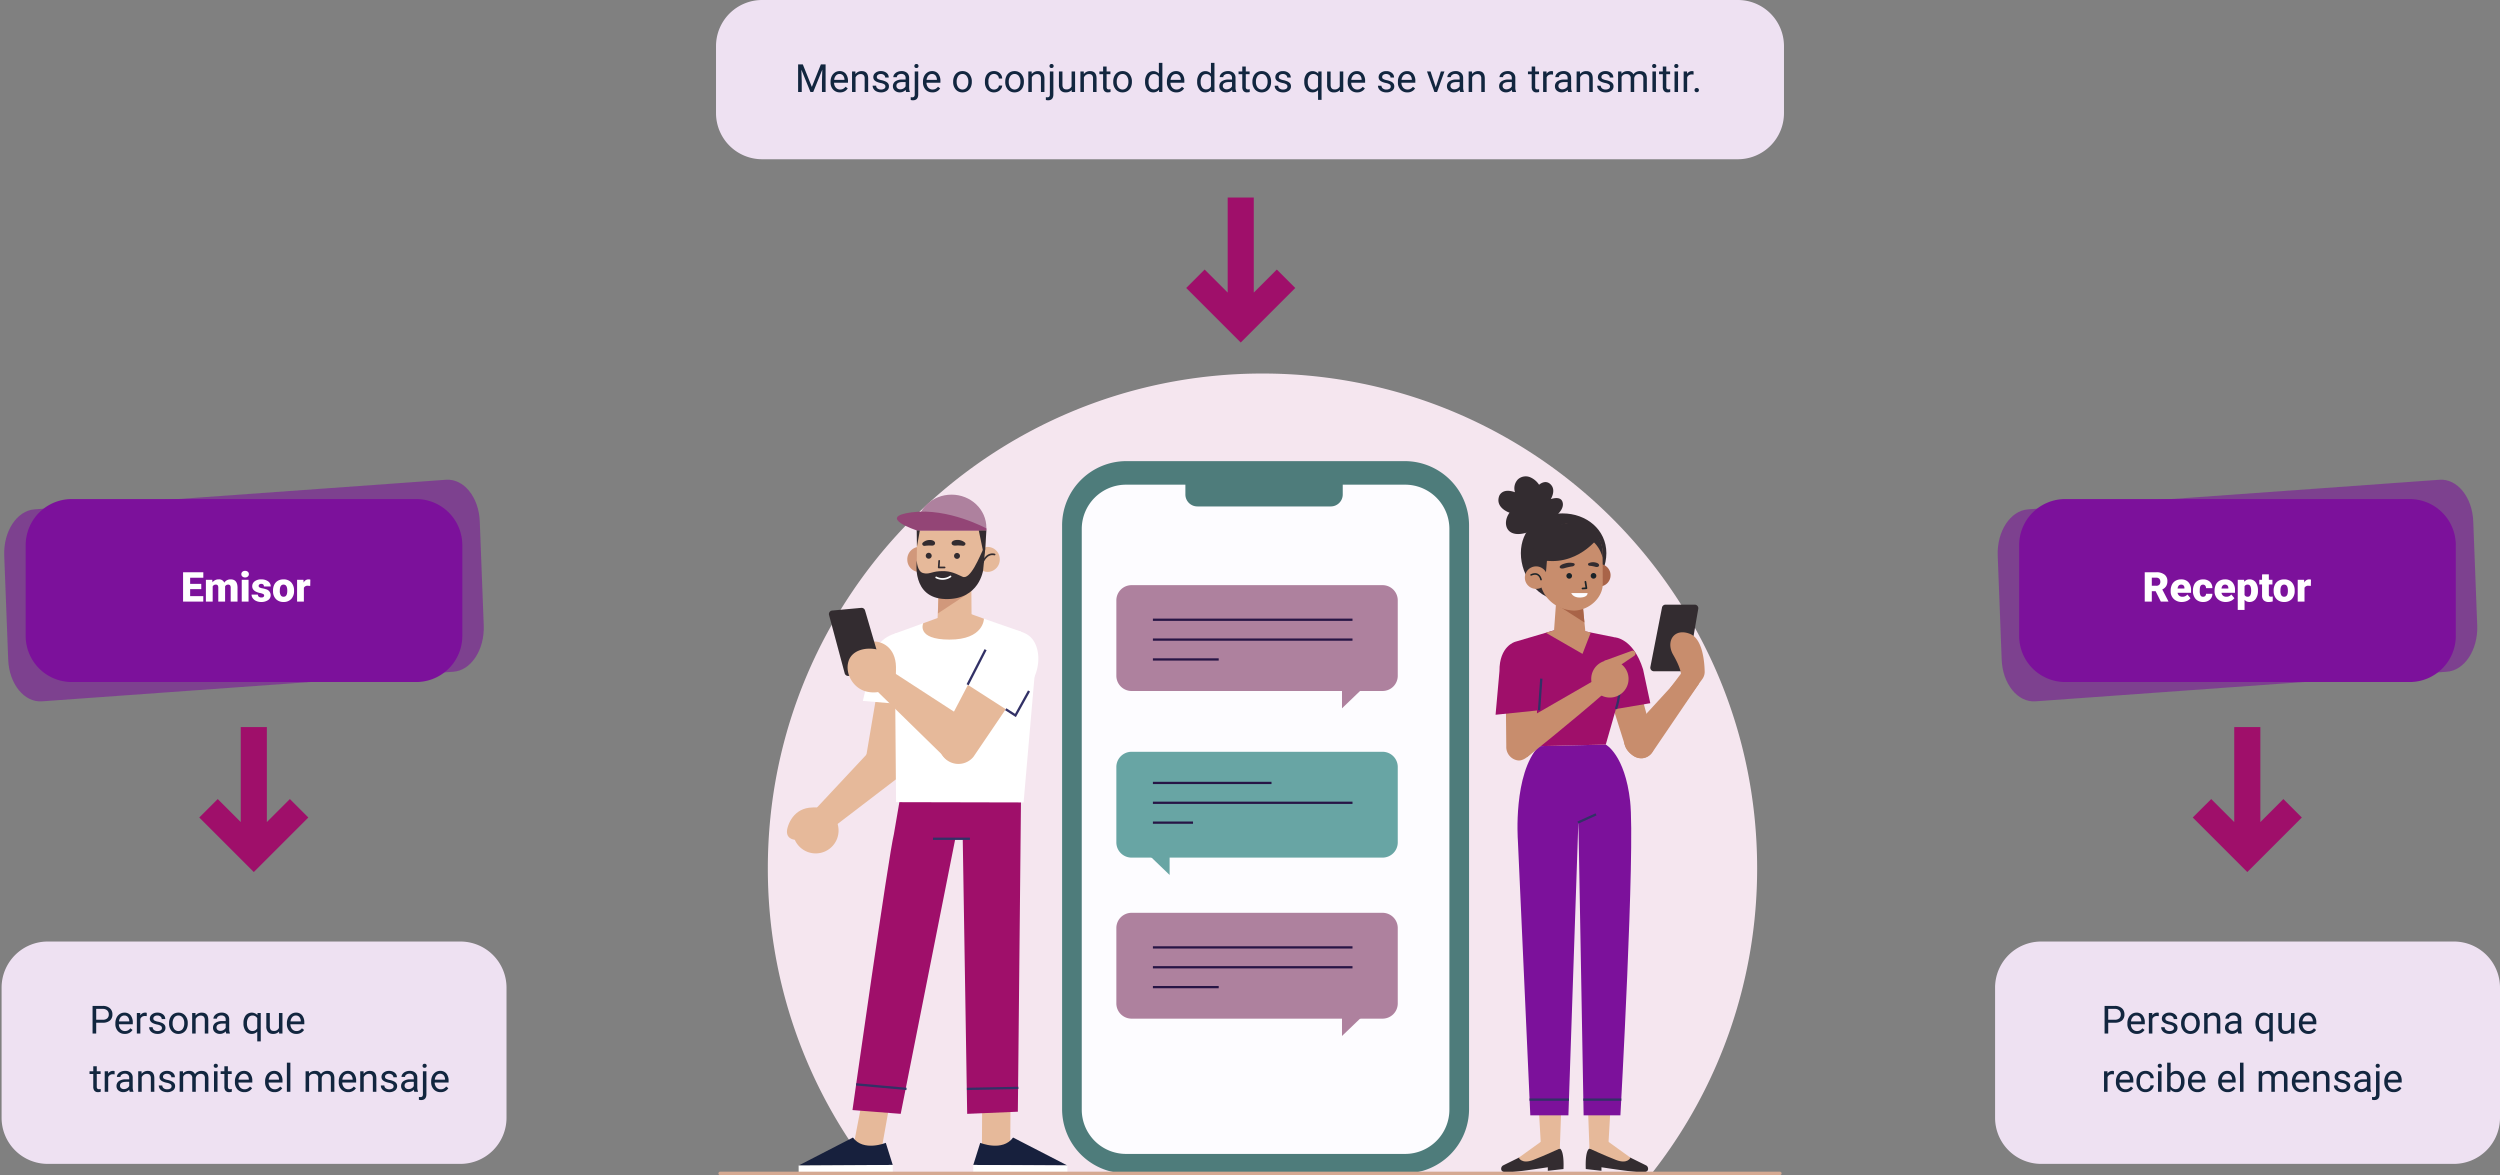 <svg xmlns="http://www.w3.org/2000/svg" width="1030" height="484.157" viewBox="0 0 1030 484.157">
  <rect x="0" y="0" width="1030" height="484.157" fill="#808080" stroke="none"/>
  <g id="Grupo_1068008" data-name="Grupo 1068008" transform="translate(-285 -3491.119)">
    <g id="OBJECTS_2_" data-name="OBJECTS (2)" transform="translate(581.701 3645.017)">
      <path id="Trazado_717487" data-name="Trazado 717487" d="M436.5,204.78c0-112.554-91.243-203.8-203.8-203.8S28.91,92.228,28.91,204.78A202.914,202.914,0,0,0,71.984,330.09H393.428A202.914,202.914,0,0,0,436.5,204.78Z" transform="translate(-9.263 -0.984)" fill="#f5e6ef"/>
      <path id="Trazado_717488" data-name="Trazado 717488" d="M126.043,312.278l.112-21.389-11.663-.594-.13,23.015,11.249.072Z" transform="translate(-6.527 8.276)" fill="#e6b99a"/>
      <path id="Trazado_717489" data-name="Trazado 717489" d="M113.787,308.17s9.212,3.789,13.539-2.184l22.38,11.522-38.776-.228Z" transform="translate(-6.637 8.779)" fill="#17203d"/>
      <path id="Trazado_717490" data-name="Trazado 717490" d="M149.684,320.414l-38.775-.228.023-3.256,38.776.228Z" transform="translate(-6.638 9.129)" fill="#fff"/>
      <path id="Trazado_717491" data-name="Trazado 717491" d="M62.656,312.278l4.116-21.389,11.662-.594-4.1,23.015-11.248.072Z" transform="translate(-8.182 8.276)" fill="#e6b99a"/>
      <path id="Trazado_717492" data-name="Trazado 717492" d="M77.118,308.17s-9.212,3.789-13.539-2.184L41.2,317.508l38.776-.228Z" transform="translate(-8.869 8.779)" fill="#17203d"/>
      <path id="Trazado_717493" data-name="Trazado 717493" d="M41.222,320.414,80,320.186l-.023-3.256-38.776.228Z" transform="translate(-8.869 9.129)" fill="#fff"/>
      <path id="Trazado_717494" data-name="Trazado 717494" d="M132.277,156.732l-1.444,143.392-20.877.885-1.826-113.3-3.067-.056L82.571,301.008,62.7,299.448s14.95-105.4,17.054-113.64l4.977-29.077h47.547Z" transform="translate(-8.181 4.001)" fill="#9f0f6a"/>
      <path id="Trazado_717495" data-name="Trazado 717495" d="M129.587,286.174l-21.2.413" transform="translate(-6.719 8.144)" fill="none" stroke="#323166" stroke-miterlimit="10" stroke-width="0.955"/>
      <path id="Trazado_717496" data-name="Trazado 717496" d="M84.918,286.632l-20.757-1.871" transform="translate(-8.134 8.099)" fill="none" stroke="#323166" stroke-miterlimit="10" stroke-width="0.955"/>
      <path id="Trazado_717497" data-name="Trazado 717497" d="M94.847,186.716h15.212" transform="translate(-7.152 4.961)" fill="none" stroke="#323166" stroke-miterlimit="10" stroke-width="0.955"/>
      <path id="Trazado_717498" data-name="Trazado 717498" d="M73.029,126.008l-5.1,30.142a8,8,0,0,0,15.734,2.877l6.376-28.854Z" transform="translate(-8.016 3.018)" fill="#e6b99a"/>
      <path id="Trazado_717499" data-name="Trazado 717499" d="M66.847,132.557l4.285-18.184c.847-6.087,7.244-10.481,13.375-10.06,6.559.451,10.948,6.014,10.333,12.56l-2.455,17.847Z" transform="translate(-8.048 2.322)" fill="#fff"/>
      <path id="Trazado_717500" data-name="Trazado 717500" d="M82.9,151.583a7.564,7.564,0,0,1-1.443,11.678l-28.376,21.7-9.084-4.891,28.5-30.487C75.481,147.269,80.268,148.87,82.9,151.583Z" transform="translate(-8.78 3.737)" fill="#e6b99a"/>
      <path id="Trazado_717501" data-name="Trazado 717501" d="M57.173,186.92a9.422,9.422,0,1,0-12.059,5.667A9.422,9.422,0,0,0,57.173,186.92Z" transform="translate(-8.943 4.563)" fill="#e6b99a"/>
      <path id="Trazado_717502" data-name="Trazado 717502" d="M39.766,187.514s-4.291-.2-2.975-4.967,5.649-10.193,14.792-7.683Z" transform="translate(-9.018 4.561)" fill="#e6b99a"/>
      <path id="Trazado_717503" data-name="Trazado 717503" d="M91.307,100.731l-11.757,4.291.568,69.418,52.543.12,4.969-57.254-6.049-13.134-15.256-5.31Z" transform="translate(-7.642 2.149)" fill="#fff"/>
      <path id="Trazado_717504" data-name="Trazado 717504" d="M111,154.969a7.406,7.406,0,0,1-11.6-.691l-29.048-28.4L76.5,118.5l34.424,22.352C113.447,143.666,113.513,152.153,111,154.969Z" transform="translate(-7.936 2.777)" fill="#e6b99a"/>
      <path id="Trazado_717505" data-name="Trazado 717505" d="M66.583,112.194s1.512-5.065,6.359-4.1,8.954,5.672,7.11,14.971Z" transform="translate(-8.057 2.44)" fill="#e6b99a"/>
      <path id="Trazado_717506" data-name="Trazado 717506" d="M53.343,97.486c1.368,5.022,5.3,19.7,6.448,24a1.471,1.471,0,0,0,1.56,1.085L73.9,121.422a1.477,1.477,0,0,0,1.283-1.885L68.177,95.589a1.477,1.477,0,0,0-1.553-1.056l-11.988,1.1A1.471,1.471,0,0,0,53.343,97.486Z" transform="translate(-8.482 2.01)" fill="#332c30"/>
      <path id="Trazado_717507" data-name="Trazado 717507" d="M68.134,128.384c5.009,1.409,10.7-.4,12.1-5.407a9.421,9.421,0,0,0-6.52-11.619c-5.009-1.409-11.24-.151-12.648,4.858S63.124,126.975,68.134,128.384Z" transform="translate(-8.243 2.531)" fill="#e6b99a"/>
      <path id="Trazado_717508" data-name="Trazado 717508" d="M112.1,119.866l-13.291,25.4a8,8,0,0,0,12.625,9.821l16.029-23.63Z" transform="translate(-7.073 2.821)" fill="#e6b99a"/>
      <path id="Trazado_717509" data-name="Trazado 717509" d="M106.07,124.185,117.7,108.449a11.7,11.7,0,0,1,15.636-3.2c5.61,3.43,5.991,13.732,1.362,20.142l-6.235,13.181Z" transform="translate(-6.793 2.298)" fill="#fff"/>
      <path id="Trazado_717510" data-name="Trazado 717510" d="M108.668,125.662l7.4-14.439" transform="translate(-6.71 2.544)" fill="none" stroke="#323166" stroke-miterlimit="10" stroke-width="0.955"/>
      <path id="Trazado_717511" data-name="Trazado 717511" d="M123.888,135.229l4,2.57,5.586-10.082" transform="translate(-6.222 3.072)" fill="none" stroke="#323166" stroke-miterlimit="10" stroke-width="0.955"/>
      <path id="Trazado_717512" data-name="Trazado 717512" d="M97.182,86.531l-.489,12.417c-.181,4.36,2.326,6.788,6.485,6.909,3.55.1,7.515-1.464,7.511-5.313l-.141-19.572Z" transform="translate(-7.093 1.576)" fill="#e6b99a"/>
      <path id="Trazado_717513" data-name="Trazado 717513" d="M96.806,97.035l12.242-8.092-11.934-.936Z" transform="translate(-7.089 1.801)" fill="#d1987b"/>
      <path id="Trazado_717514" data-name="Trazado 717514" d="M94.66,75.2a5.15,5.15,0,0,1-4.895,5.358,5.093,5.093,0,0,1-5.177-5.04,5.149,5.149,0,0,1,4.895-5.358A5.094,5.094,0,0,1,94.66,75.2Z" transform="translate(-7.48 1.23)" fill="#d1987b"/>
      <path id="Trazado_717515" data-name="Trazado 717515" d="M101.032,91.2c-7.091-.263-12.715-6.264-12.687-12.252l.127-12.524a13.753,13.753,0,0,1,13.1-13.87c7.438-.234,14.938,5.759,15.147,13.437l-.218,9.759A15.609,15.609,0,0,1,101.032,91.2Z" transform="translate(-7.36 0.666)" fill="#e6b99a"/>
      <path id="Trazado_717516" data-name="Trazado 717516" d="M121.817,75.2A5.1,5.1,0,0,1,116.97,80.5a5.044,5.044,0,0,1-5.126-4.991,5.1,5.1,0,0,1,4.847-5.306A5.044,5.044,0,0,1,121.817,75.2Z" transform="translate(-6.608 1.231)" fill="#e6b99a"/>
      <path id="Trazado_717517" data-name="Trazado 717517" d="M114.643,76.55s1.563-4.162,4.941-3.309" transform="translate(-6.518 1.325)" fill="none" stroke="#332c30" stroke-linecap="round" stroke-linejoin="round" stroke-miterlimit="10" stroke-width="0.709"/>
      <path id="Trazado_717518" data-name="Trazado 717518" d="M88.374,75.787s.114,4.468,2.553,5.146,3.384-.5,6.7-.731c3.73-.259,5.624.35,9.556,2.249,3.288,1.588,7.244-8.664,8.587-11.382.263-.531.817-.142.817-.142l-.865,8.72s-1.5,12.419-15.6,12.013S88.374,75.787,88.374,75.787Z" transform="translate(-7.364 1.25)" fill="#332c30"/>
      <path id="Trazado_717519" data-name="Trazado 717519" d="M88.347,64.113h28.7V62.97c0-7.531-6.425-13.636-14.351-13.636S88.347,55.44,88.347,62.97Z" transform="translate(-7.36 0.563)" fill="#ae819e"/>
      <path id="Trazado_717520" data-name="Trazado 717520" d="M117.3,63.033s-15.672-8.582-30.7-6.649S88.748,63.9,88.748,63.9H117.3Z" transform="translate(-7.613 0.78)" fill="#934576"/>
      <path id="Trazado_717521" data-name="Trazado 717521" d="M116.255,63.654l-.46,7.5-.569,2.636-2.1-10.135Z" transform="translate(-6.567 1.022)" fill="#332c30"/>
      <path id="Trazado_717522" data-name="Trazado 717522" d="M88.43,70.364l-.085-6.758,1.283.05Z" transform="translate(-7.36 1.02)" fill="#332c30"/>
      <path id="Trazado_717523" data-name="Trazado 717523" d="M97.318,75.771l-.184,2.723,2.418-.005" transform="translate(-7.079 1.409)" fill="none" stroke="#332c30" stroke-linecap="round" stroke-linejoin="round" stroke-miterlimit="10" stroke-width="0.709"/>
      <path id="Trazado_717524" data-name="Trazado 717524" d="M94.4,73.81a1.221,1.221,0,1,1-1.21-1.267A1.244,1.244,0,0,1,94.4,73.81Z" transform="translate(-7.245 1.306)" fill="#332c30"/>
      <path id="Trazado_717525" data-name="Trazado 717525" d="M105.694,73.872a1.221,1.221,0,1,1-1.21-1.267A1.244,1.244,0,0,1,105.694,73.872Z" transform="translate(-6.883 1.308)" fill="#332c30"/>
      <path id="Trazado_717526" data-name="Trazado 717526" d="M95.831,68.564s.219,1.227-1.422,1.194a12.98,12.98,0,0,0-2.762.093.923.923,0,0,1-1.013-.466.712.712,0,0,1,.144-.839,4.08,4.08,0,0,1,2.934-1.108C95.66,67.452,95.831,68.564,95.831,68.564Z" transform="translate(-7.289 1.143)" fill="#332c30"/>
      <path id="Trazado_717527" data-name="Trazado 717527" d="M102.28,68.564s-.249,1.23,1.527,1.182a15.146,15.146,0,0,1,2.987.066,1.048,1.048,0,0,0,1.1-.477.671.671,0,0,0-.148-.839,4.528,4.528,0,0,0-3.163-1.081C102.476,67.449,102.28,68.564,102.28,68.564Z" transform="translate(-6.914 1.142)" fill="#332c30"/>
      <path id="Trazado_717528" data-name="Trazado 717528" d="M96.127,82.39a5.755,5.755,0,0,0,5.88-.389" transform="translate(-7.111 1.609)" fill="none" stroke="#fff" stroke-linecap="round" stroke-linejoin="round" stroke-miterlimit="10" stroke-width="0.709"/>
      <path id="Trazado_717529" data-name="Trazado 717529" d="M99.845,97.594l-8.894,3.233s-3.024,6.689,10.741,6.738c14.282.05,14.278-8.606,14.278-8.606L107.3,95.84Z" transform="translate(-7.286 2.052)" fill="#e6b99a"/>
      <path id="Trazado_717530" data-name="Trazado 717530" d="M172.886,329.409H287.55a26.5,26.5,0,0,0,26.5-26.5V62.451a26.5,26.5,0,0,0-26.5-26.5H172.886a26.5,26.5,0,0,0-26.5,26.5V302.908A26.5,26.5,0,0,0,172.886,329.409Z" transform="translate(-5.502 0.135)" fill="#4e7c7b"/>
      <path id="Trazado_717531" data-name="Trazado 717531" d="M172.478,321.08H287.457A18.244,18.244,0,0,0,305.7,302.836V63.6a18.244,18.244,0,0,0-18.244-18.244H172.478A18.244,18.244,0,0,0,154.234,63.6V302.834A18.244,18.244,0,0,0,172.478,321.08Z" transform="translate(-5.251 0.436)" fill="#fdfcff"/>
      <path id="Trazado_717532" data-name="Trazado 717532" d="M200.535,54.441h54.972a4.928,4.928,0,0,0,4.928-4.928V41.476H195.607v8.037A4.928,4.928,0,0,0,200.535,54.441Z" transform="translate(-3.927 0.312)" fill="#4e7c7b"/>
      <path id="Trazado_717533" data-name="Trazado 717533" d="M277.71,129.07H174.319a6.274,6.274,0,0,1-6.275-6.275V91.739a6.274,6.274,0,0,1,6.275-6.275H277.71a6.274,6.274,0,0,1,6.275,6.275v31.056A6.274,6.274,0,0,1,277.71,129.07Z" transform="translate(-4.809 1.72)" fill="#ae819e"/>
      <path id="Trazado_717534" data-name="Trazado 717534" d="M258.126,119.068v16.078l16.97-16.307Z" transform="translate(-1.926 2.788)" fill="#ae819e"/>
      <path id="Trazado_717535" data-name="Trazado 717535" d="M182.638,99.273H264.87" transform="translate(-4.342 2.162)" fill="none" stroke="#271545" stroke-miterlimit="10" stroke-width="0.932"/>
      <path id="Trazado_717536" data-name="Trazado 717536" d="M182.638,107.2H264.87" transform="translate(-4.342 2.416)" fill="none" stroke="#271545" stroke-miterlimit="10" stroke-width="0.932"/>
      <path id="Trazado_717537" data-name="Trazado 717537" d="M182.638,115.13h27.11" transform="translate(-4.342 2.669)" fill="none" stroke="#271545" stroke-miterlimit="10" stroke-width="0.932"/>
      <path id="Trazado_717538" data-name="Trazado 717538" d="M277.71,259.879H174.319a6.274,6.274,0,0,1-6.275-6.275V222.548a6.274,6.274,0,0,1,6.275-6.275H277.71a6.274,6.274,0,0,1,6.275,6.275V253.6A6.274,6.274,0,0,1,277.71,259.879Z" transform="translate(-4.809 5.907)" fill="#ae819e"/>
      <path id="Trazado_717539" data-name="Trazado 717539" d="M258.126,249.878v16.077l16.97-16.306Z" transform="translate(-1.926 6.975)" fill="#ae819e"/>
      <path id="Trazado_717540" data-name="Trazado 717540" d="M182.638,230.083H264.87" transform="translate(-4.342 6.349)" fill="none" stroke="#271545" stroke-miterlimit="10" stroke-width="0.932"/>
      <path id="Trazado_717541" data-name="Trazado 717541" d="M182.638,238.011H264.87" transform="translate(-4.342 6.603)" fill="none" stroke="#271545" stroke-miterlimit="10" stroke-width="0.932"/>
      <path id="Trazado_717542" data-name="Trazado 717542" d="M182.638,245.94h27.11" transform="translate(-4.342 6.857)" fill="none" stroke="#271545" stroke-miterlimit="10" stroke-width="0.932"/>
      <path id="Trazado_717543" data-name="Trazado 717543" d="M174.319,195.593H277.71a6.274,6.274,0,0,0,6.275-6.275V158.262a6.274,6.274,0,0,0-6.275-6.275H174.319a6.274,6.274,0,0,0-6.275,6.275v31.056A6.274,6.274,0,0,0,174.319,195.593Z" transform="translate(-4.809 3.849)" fill="#68a5a4"/>
      <path id="Trazado_717544" data-name="Trazado 717544" d="M189.834,185.591v16.078l-16.969-16.307Z" transform="translate(-4.655 4.917)" fill="#68a5a4"/>
      <path id="Trazado_717545" data-name="Trazado 717545" d="M182.638,164.422H231.5" transform="translate(-4.342 4.247)" fill="none" stroke="#271545" stroke-miterlimit="10" stroke-width="0.932"/>
      <path id="Trazado_717546" data-name="Trazado 717546" d="M182.638,172.349H264.87" transform="translate(-4.342 4.501)" fill="none" stroke="#271545" stroke-miterlimit="10" stroke-width="0.932"/>
      <path id="Trazado_717547" data-name="Trazado 717547" d="M182.638,180.278h16.526" transform="translate(-4.342 4.755)" fill="none" stroke="#271545" stroke-miterlimit="10" stroke-width="0.932"/>
      <path id="Trazado_717548" data-name="Trazado 717548" d="M373.851,314.137l6.357,3.136a1.584,1.584,0,0,1,.873,1.815c-.165.57-.7,1.095-2.119,1.121-3.142.056-17.052-2.111-17.052-2.111v1.459l-6.454-.73s-.451-7.38,1.514-8.46Z" transform="translate(1.189 8.919)" fill="#332c30"/>
      <path id="Trazado_717549" data-name="Trazado 717549" d="M363.556,306.887l10.247,7.387s-1.1,2.816-5.948.938-10.932-4.708-10.932-4.708l.887-4.415Z" transform="translate(1.237 8.782)" fill="#e6b99a"/>
      <path id="Trazado_717550" data-name="Trazado 717550" d="M356.953,311.216l-1.012-27.367,10.234.972-1.457,25.421Z" transform="translate(1.205 8.07)" fill="#e6b99a"/>
      <path id="Trazado_717551" data-name="Trazado 717551" d="M328.946,314.137l-6.356,3.136a1.584,1.584,0,0,0-.873,1.815c.165.57.7,1.095,2.119,1.121,3.142.056,17.052-2.111,17.052-2.111v1.459l6.453-.73s.451-7.38-1.514-8.46Z" transform="translate(0.108 8.919)" fill="#332c30"/>
      <path id="Trazado_717552" data-name="Trazado 717552" d="M338.966,306.887l-10.247,7.387s1.1,2.816,5.949.938S345.6,310.5,345.6,310.5l-.886-4.415Z" transform="translate(0.334 8.782)" fill="#e6b99a"/>
      <path id="Trazado_717553" data-name="Trazado 717553" d="M345.363,311.216l1.012-27.367-10.234.972,1.457,25.421Z" transform="translate(0.572 8.07)" fill="#e6b99a"/>
      <path id="Trazado_717554" data-name="Trazado 717554" d="M364.562,149.115s7.881,4.136,10.035,23.327-4.008,129.41-4.008,129.41H355.431l-2.154-121.172-4.111,121.172h-15.7l-5.13-113.44s-2.018-27.26,8.684-38.656Z" transform="translate(0.317 3.757)" fill="#7c119b"/>
      <path id="Trazado_717555" data-name="Trazado 717555" d="M352.32,180.338l7.457-3.374" transform="translate(1.089 4.649)" fill="none" stroke="#323166" stroke-miterlimit="10" stroke-width="0.955"/>
      <path id="Trazado_717556" data-name="Trazado 717556" d="M370.12,290.857H354.469" transform="translate(1.158 8.294)" fill="none" stroke="#323166" stroke-miterlimit="10" stroke-width="0.955"/>
      <path id="Trazado_717557" data-name="Trazado 717557" d="M349.243,290.857H333" transform="translate(0.471 8.294)" fill="none" stroke="#323166" stroke-miterlimit="10" stroke-width="0.955"/>
      <path id="Trazado_717558" data-name="Trazado 717558" d="M375.674,120.823l7.576,27.846a5.589,5.589,0,0,1-4.424,6.917c-2.8.5-6.614-2.194-7.422-4.924l-7.018-22.238Z" transform="translate(1.476 2.852)" fill="#c88d6d"/>
      <path id="Trazado_717559" data-name="Trazado 717559" d="M367.2,106.289s7.649.257,11.711,13.208l2.978,13.939L359.9,137.152Z" transform="translate(1.332 2.386)" fill="#9f0f6a"/>
      <path id="Trazado_717560" data-name="Trazado 717560" d="M397.079,118.658,371.464,146.63c-1.96,2.448.379,6.026,2.861,7.942a5.607,5.607,0,0,0,8.159-1.429l19.149-28.2Z" transform="translate(1.679 2.782)" fill="#c88d6d"/>
      <path id="Trazado_717561" data-name="Trazado 717561" d="M400.97,94.977c-.9,5.127-3.474,20.1-4.226,24.493a1.473,1.473,0,0,1-1.455,1.223h-12.6a1.477,1.477,0,0,1-1.45-1.761l4.789-24.489a1.477,1.477,0,0,1,1.45-1.194h12.038A1.474,1.474,0,0,1,400.97,94.977Z" transform="translate(2.014 1.969)" fill="#332c30"/>
      <path id="Trazado_717562" data-name="Trazado 717562" d="M395,133.74l7.39-10.194a5.035,5.035,0,0,0,.967-3.061c-.084-3.964-.835-13.511-6.053-15.552-6.626-2.592-10.083,3.169-6.913,8.642s3.169,7.778,3.169,7.778l-4.358,5.762Z" transform="translate(2.27 2.322)" fill="#c88d6d"/>
      <path id="Trazado_717563" data-name="Trazado 717563" d="M356.331,103.991l11.918,2.4S373,118.641,370.3,130.6l-5.709,19.982-27.544.641-8.956-32.651-.87-10.324,17.25-5.093Z" transform="translate(0.286 2.286)" fill="#9f0f6a"/>
      <path id="Trazado_717564" data-name="Trazado 717564" d="M367.492,135.47s3.306-8.886.526-18.037" transform="translate(1.575 2.743)" fill="none" stroke="#323166" stroke-miterlimit="10" stroke-width="0.955"/>
      <path id="Trazado_717565" data-name="Trazado 717565" d="M336.625,122.868l-.486,26.059c-.239,3.252-4.465,8.041-7.686,7.545a5.588,5.588,0,0,1-4.734-5.754l-.232-24.306Z" transform="translate(0.167 2.917)" fill="#c88d6d"/>
      <path id="Trazado_717566" data-name="Trazado 717566" d="M327.472,108.094s-6.507,1.753-6.426,12.008l-1.609,18.035,17.921-1.848,3-19.049Z" transform="translate(0.037 2.444)" fill="#9f0f6a"/>
      <path id="Trazado_717567" data-name="Trazado 717567" d="M336.8,135.819l.927-13.038" transform="translate(0.593 2.914)" fill="none" stroke="#323166" stroke-miterlimit="10" stroke-width="0.955"/>
      <path id="Trazado_717568" data-name="Trazado 717568" d="M360.887,122.888l-33.31,19.2,4.53,13.076s17.636-13.954,32.88-27.283Z" transform="translate(0.298 2.918)" fill="#c88d6d"/>
      <path id="Trazado_717569" data-name="Trazado 717569" d="M372.8,124.891a7.689,7.689,0,1,0-9.245,5.722A7.688,7.688,0,0,0,372.8,124.891Z" transform="translate(1.259 2.679)" fill="#c88d6d"/>
      <path id="Trazado_717570" data-name="Trazado 717570" d="M362.766,115.825l11.376-4.132a1.153,1.153,0,0,1,1.037,2.041l-8.473,5.7Z" transform="translate(1.424 2.557)" fill="#c88d6d"/>
      <path id="Trazado_717571" data-name="Trazado 717571" d="M364.76,73.2c0,9.59-8.106,19.43-18.107,19.43S329.532,82.8,329.532,73.2s7.121-16.38,17.121-16.38S364.76,63.613,364.76,73.2Z" transform="translate(0.36 0.803)" fill="#332c30"/>
      <path id="Trazado_717572" data-name="Trazado 717572" d="M356.369,81.5a4.634,4.634,0,1,0,4.789-4.475A4.634,4.634,0,0,0,356.369,81.5Z" transform="translate(1.219 1.449)" fill="#a96448"/>
      <path id="Trazado_717573" data-name="Trazado 717573" d="M354.406,91.522l1.43,14.445-13.156-.6,1.006-13.849Z" transform="translate(0.781 1.914)" fill="#c88d6d"/>
      <path id="Trazado_717574" data-name="Trazado 717574" d="M355.245,100.675l-10.625-6.812c-.5-.338,2.2-2.77,2.8-2.823l7.139,2.488Z" transform="translate(0.841 1.898)" fill="#a96448"/>
      <path id="Trazado_717575" data-name="Trazado 717575" d="M351.247,96.747c6.557-.214,11.789-5.57,11.794-10.931l-.064-12.649a12.455,12.455,0,0,0-12.033-12.46c-6.875-.233-13.842,5.111-14.076,11.986l.162,10.173C337.155,90.732,343.382,96.48,351.247,96.747Z" transform="translate(0.595 0.927)" fill="#c88d6d"/>
      <path id="Trazado_717576" data-name="Trazado 717576" d="M355.343,84.121l.418,2.652-1.619.117" transform="translate(1.148 1.677)" fill="none" stroke="#1a2328" stroke-linecap="round" stroke-linejoin="round" stroke-miterlimit="10" stroke-width="0.707"/>
      <path id="Trazado_717577" data-name="Trazado 717577" d="M357.417,81.784a1.16,1.16,0,1,0,1.157-1.164A1.161,1.161,0,0,0,357.417,81.784Z" transform="translate(1.253 1.565)" fill="#1a2328"/>
      <path id="Trazado_717578" data-name="Trazado 717578" d="M347.711,81.8a1.16,1.16,0,1,0,1.157-1.163A1.161,1.161,0,0,0,347.711,81.8Z" transform="translate(0.942 1.565)" fill="#1a2328"/>
      <path id="Trazado_717579" data-name="Trazado 717579" d="M345.025,78.283s.04.988,1.926.486a23.387,23.387,0,0,1,3.207-.733,1.281,1.281,0,0,0,1.058-.646.579.579,0,0,0-.425-.684,6.682,6.682,0,0,0-3.589.114C344.957,77.4,345.025,78.283,345.025,78.283Z" transform="translate(0.856 1.433)" fill="#332c30"/>
      <path id="Trazado_717580" data-name="Trazado 717580" d="M360.919,77.616s-.13.92-1.5.6a12.856,12.856,0,0,0-2.342-.436.737.737,0,0,1-.732-.519.532.532,0,0,1,.336-.576,4.236,4.236,0,0,1,2.745-.261C361.059,76.787,360.919,77.616,360.919,77.616Z" transform="translate(1.218 1.427)" fill="#332c30"/>
      <path id="Trazado_717581" data-name="Trazado 717581" d="M356.358,88.627H349.65s.68,1.984,3.811,1.842S356.358,88.627,356.358,88.627Z" transform="translate(1.004 1.821)" fill="#fdfcff"/>
      <path id="Trazado_717582" data-name="Trazado 717582" d="M345.989,67.855s-2.443,5.454-5.809,8.2l-.46,5.487-7.379-5.827,1.385-6.976Z" transform="translate(0.45 1.156)" fill="#332c30"/>
      <path id="Trazado_717583" data-name="Trazado 717583" d="M331.131,82.451a4.634,4.634,0,1,0,4.789-4.475A4.634,4.634,0,0,0,331.131,82.451Z" transform="translate(0.411 1.48)" fill="#c88d6d"/>
      <path id="Trazado_717584" data-name="Trazado 717584" d="M337.713,83.327s-.6-3.514-4.11-1.925" transform="translate(0.49 1.576)" fill="none" stroke="#1a2328" stroke-linecap="round" stroke-linejoin="round" stroke-miterlimit="10" stroke-width="0.642"/>
      <path id="Trazado_717585" data-name="Trazado 717585" d="M339.491,104.516l15.12,8.705,3.408-8.807-4.21-.99-9.3-.354Z" transform="translate(0.679 2.283)" fill="#c88d6d"/>
      <path id="Trazado_717586" data-name="Trazado 717586" d="M361.727,66.123s-9.341,13.509-25.184,9.468l-2.86-6.623S349.294,52.132,361.727,66.123Z" transform="translate(0.493 0.923)" fill="#332c30"/>
      <path id="Trazado_717587" data-name="Trazado 717587" d="M355.072,66.165s5.663,1.687,7.482,8.777c0,0,1.764-13.225-12.188-14.747Z" transform="translate(1.027 0.911)" fill="#332c30"/>
      <path id="Trazado_717588" data-name="Trazado 717588" d="M333.805,64.659c-8.567,3.388-11.3-1.436-9.687-5.764A7.7,7.7,0,0,1,325.15,57s-5.9-1.931-4.306-6.745c0,0,1.067-3.667,6.552-1.69a5.284,5.284,0,0,1,1.215-5.293,4.778,4.778,0,0,1,4.982-.9,8.243,8.243,0,0,1,3.732,3.124s2.848-2.632,5.1.243c1.831,2.339-.274,5.665-.274,5.665s3.649-1.353,4.684.808-.433,5.071-5.348,8.163A64.532,64.532,0,0,1,333.805,64.659Z" transform="translate(0.073 0.329)" fill="#332c30"/>
      <path id="Trazado_717589" data-name="Trazado 717589" d="M9.872,320.307h436.6" transform="translate(-9.872 9.237)" fill="none" stroke="#d5a992" stroke-linecap="round" stroke-linejoin="round" stroke-miterlimit="10" stroke-width="1.432"/>
    </g>
    <path id="Trazado_721844" data-name="Trazado 721844" d="M19,0H421a19,19,0,0,1,19,19V46.609a19,19,0,0,1-19,19H19a19,19,0,0,1-19-19V19A19,19,0,0,1,19,0Z" transform="translate(580 3491.119)" fill="#eee1f2"/>
    <path id="Trazado_721845" data-name="Trazado 721845" d="M19,0H189.028a19,19,0,0,1,19,19V72.609a19,19,0,0,1-19,19H19a19,19,0,0,1-19-19V19A19,19,0,0,1,19,0Z" transform="translate(285.655 3879.03)" fill="#eee1f2"/>
    <path id="Trazado_721846" data-name="Trazado 721846" d="M19,0H189.028a19,19,0,0,1,19,19V72.609a19,19,0,0,1-19,19H19a19,19,0,0,1-19-19V19A19,19,0,0,1,19,0Z" transform="translate(1106.972 3879.03)" fill="#eee1f2"/>
    <path id="Trazado_721847" data-name="Trazado 721847" d="M3.258,3.625l3.719,9.281L10.7,3.625h1.945V15h-1.5V10.57l.141-4.781L7.547,15H6.4L2.672,5.813,2.82,10.57V15H1.32V3.625ZM18.57,15.156a3.693,3.693,0,0,1-2.8-1.129,4.19,4.19,0,0,1-1.078-3.02v-.266a5.073,5.073,0,0,1,.48-2.246A3.748,3.748,0,0,1,16.52,6.949a3.378,3.378,0,0,1,1.871-.559,3.166,3.166,0,0,1,2.563,1.086,4.7,4.7,0,0,1,.914,3.109v.6H16.141a3,3,0,0,0,.73,2.02,2.3,2.3,0,0,0,1.777.77,2.517,2.517,0,0,0,1.3-.312,3.259,3.259,0,0,0,.93-.828l.883.688A3.55,3.55,0,0,1,18.57,15.156Zm-.18-7.578a1.928,1.928,0,0,0-1.469.637A3.1,3.1,0,0,0,16.188,10h4.234V9.891a2.753,2.753,0,0,0-.594-1.707A1.815,1.815,0,0,0,18.391,7.578Zm6.516-1.031.047,1.063a3.08,3.08,0,0,1,2.531-1.219q2.68,0,2.7,3.023V15H28.742V9.406a1.946,1.946,0,0,0-.418-1.352,1.675,1.675,0,0,0-1.277-.437,2.086,2.086,0,0,0-1.234.375,2.546,2.546,0,0,0-.828.984V15H23.539V6.547Zm12.383,6.211a1.064,1.064,0,0,0-.441-.91,4.249,4.249,0,0,0-1.539-.559,7.277,7.277,0,0,1-1.742-.562,2.479,2.479,0,0,1-.953-.781A1.869,1.869,0,0,1,32.3,8.867a2.193,2.193,0,0,1,.879-1.758,3.432,3.432,0,0,1,2.246-.719,3.532,3.532,0,0,1,2.332.742,2.357,2.357,0,0,1,.895,1.9H37.2a1.3,1.3,0,0,0-.5-1.023,1.888,1.888,0,0,0-1.27-.43,1.976,1.976,0,0,0-1.234.344,1.082,1.082,0,0,0-.445.9.877.877,0,0,0,.414.789,5.1,5.1,0,0,0,1.5.508,7.8,7.8,0,0,1,1.754.578,2.558,2.558,0,0,1,1,.809,1.988,1.988,0,0,1,.324,1.152,2.163,2.163,0,0,1-.906,1.816,3.8,3.8,0,0,1-2.352.684,4.257,4.257,0,0,1-1.8-.359,2.922,2.922,0,0,1-1.223-1,2.42,2.42,0,0,1-.441-1.395h1.445a1.5,1.5,0,0,0,.582,1.152,2.258,2.258,0,0,0,1.434.426,2.331,2.331,0,0,0,1.316-.332A1.02,1.02,0,0,0,37.289,12.758ZM45.836,15a3.036,3.036,0,0,1-.2-.891,3.225,3.225,0,0,1-2.406,1.047,2.984,2.984,0,0,1-2.051-.707,2.287,2.287,0,0,1-.8-1.793,2.39,2.39,0,0,1,1-2.051,4.733,4.733,0,0,1,2.824-.73h1.406V9.211A1.623,1.623,0,0,0,45.156,8a1.821,1.821,0,0,0-1.336-.449,2.107,2.107,0,0,0-1.3.391A1.151,1.151,0,0,0,42,8.891H40.547A2,2,0,0,1,41,7.668a3.066,3.066,0,0,1,1.219-.934,4.1,4.1,0,0,1,1.691-.344,3.342,3.342,0,0,1,2.289.73,2.635,2.635,0,0,1,.859,2.012v3.891a4.757,4.757,0,0,0,.3,1.852V15Zm-2.4-1.1a2.54,2.54,0,0,0,1.289-.352,2.127,2.127,0,0,0,.883-.914V10.9H44.477q-2.656,0-2.656,1.555a1.316,1.316,0,0,0,.453,1.063A1.742,1.742,0,0,0,43.438,13.9Zm7.375-7.352v9.43q0,2.438-2.211,2.438a2.7,2.7,0,0,1-.883-.14V17.125a2.794,2.794,0,0,0,.656.063.982.982,0,0,0,.738-.262,1.3,1.3,0,0,0,.254-.911V6.547ZM49.219,4.3a.867.867,0,0,1,.215-.59.79.79,0,0,1,.629-.246.819.819,0,0,1,.641.242.854.854,0,0,1,.219.594.826.826,0,0,1-.219.586.834.834,0,0,1-.641.234.808.808,0,0,1-.633-.234A.843.843,0,0,1,49.219,4.3Zm7.43,10.852a3.693,3.693,0,0,1-2.8-1.129,4.19,4.19,0,0,1-1.078-3.02v-.266a5.073,5.073,0,0,1,.48-2.246A3.748,3.748,0,0,1,54.6,6.949a3.378,3.378,0,0,1,1.871-.559,3.166,3.166,0,0,1,2.563,1.086,4.7,4.7,0,0,1,.914,3.109v.6H54.219a3,3,0,0,0,.73,2.02,2.3,2.3,0,0,0,1.777.77,2.517,2.517,0,0,0,1.3-.312,3.259,3.259,0,0,0,.93-.828l.883.688A3.55,3.55,0,0,1,56.648,15.156Zm-.18-7.578A1.928,1.928,0,0,0,55,8.215,3.1,3.1,0,0,0,54.266,10H58.5V9.891a2.753,2.753,0,0,0-.594-1.707A1.815,1.815,0,0,0,56.469,7.578ZM65.2,10.7a4.993,4.993,0,0,1,.488-2.234A3.643,3.643,0,0,1,67.043,6.93a3.7,3.7,0,0,1,1.988-.539,3.565,3.565,0,0,1,2.793,1.2,4.6,4.6,0,0,1,1.066,3.18v.1a5.036,5.036,0,0,1-.473,2.215,3.589,3.589,0,0,1-1.352,1.527,3.743,3.743,0,0,1-2.02.547,3.556,3.556,0,0,1-2.785-1.2A4.575,4.575,0,0,1,65.2,10.8Zm1.453.172a3.616,3.616,0,0,0,.652,2.258,2.211,2.211,0,0,0,3.5-.012,3.955,3.955,0,0,0,.648-2.418,3.61,3.61,0,0,0-.66-2.254,2.1,2.1,0,0,0-1.754-.863A2.075,2.075,0,0,0,67.3,8.43,3.925,3.925,0,0,0,66.648,10.867Zm15.406,3.109a2.082,2.082,0,0,0,1.352-.469,1.649,1.649,0,0,0,.641-1.172h1.367a2.621,2.621,0,0,1-.5,1.383,3.293,3.293,0,0,1-1.23,1.047,3.55,3.55,0,0,1-1.629.391A3.482,3.482,0,0,1,79.309,14a4.59,4.59,0,0,1-1.02-3.152v-.242a5.089,5.089,0,0,1,.453-2.2,3.451,3.451,0,0,1,1.3-1.492,3.7,3.7,0,0,1,2-.531,3.39,3.39,0,0,1,2.363.852,3.043,3.043,0,0,1,1,2.211H84.047a1.992,1.992,0,0,0-.621-1.348,1.932,1.932,0,0,0-1.379-.527,2.023,2.023,0,0,0-1.707.793,3.724,3.724,0,0,0-.605,2.293v.273a3.65,3.65,0,0,0,.6,2.25A2.033,2.033,0,0,0,82.055,13.977Zm4.6-3.281a4.993,4.993,0,0,1,.488-2.234A3.643,3.643,0,0,1,88.5,6.93a3.7,3.7,0,0,1,1.988-.539,3.565,3.565,0,0,1,2.793,1.2,4.6,4.6,0,0,1,1.066,3.18v.1a5.036,5.036,0,0,1-.473,2.215,3.589,3.589,0,0,1-1.352,1.527,3.743,3.743,0,0,1-2.02.547,3.556,3.556,0,0,1-2.785-1.2A4.575,4.575,0,0,1,86.656,10.8Zm1.453.172a3.616,3.616,0,0,0,.652,2.258,2.211,2.211,0,0,0,3.5-.012,3.955,3.955,0,0,0,.648-2.418,3.61,3.61,0,0,0-.66-2.254,2.1,2.1,0,0,0-1.754-.863,2.075,2.075,0,0,0-1.727.852A3.925,3.925,0,0,0,88.109,10.867Zm9.422-4.32.047,1.063a3.08,3.08,0,0,1,2.531-1.219q2.68,0,2.7,3.023V15h-1.445V9.406a1.946,1.946,0,0,0-.418-1.352,1.675,1.675,0,0,0-1.277-.437,2.086,2.086,0,0,0-1.234.375,2.546,2.546,0,0,0-.828.984V15H96.164V6.547Zm8.953,0v9.43q0,2.438-2.211,2.438a2.7,2.7,0,0,1-.883-.14V17.125a2.794,2.794,0,0,0,.656.063.982.982,0,0,0,.738-.262,1.3,1.3,0,0,0,.254-.911V6.547ZM104.891,4.3a.867.867,0,0,1,.215-.59.79.79,0,0,1,.629-.246.819.819,0,0,1,.641.242.854.854,0,0,1,.219.594.826.826,0,0,1-.219.586.834.834,0,0,1-.641.234.808.808,0,0,1-.633-.234A.843.843,0,0,1,104.891,4.3Zm9.141,9.859a3.07,3.07,0,0,1-2.477.992,2.628,2.628,0,0,1-2.059-.785,3.4,3.4,0,0,1-.715-2.324v-5.5h1.445v5.461q0,1.922,1.563,1.922a2.163,2.163,0,0,0,2.2-1.234V6.547h1.445V15h-1.375ZM119,6.547l.047,1.063a3.08,3.08,0,0,1,2.531-1.219q2.68,0,2.7,3.023V15h-1.445V9.406a1.946,1.946,0,0,0-.418-1.352,1.675,1.675,0,0,0-1.277-.437,2.086,2.086,0,0,0-1.234.375,2.546,2.546,0,0,0-.828.984V15h-1.445V6.547ZM128.422,4.5V6.547H130V7.664h-1.578v5.249a1.173,1.173,0,0,0,.211.763.888.888,0,0,0,.719.254,3.5,3.5,0,0,0,.688-.094V15a4.215,4.215,0,0,1-1.109.155,1.8,1.8,0,0,1-1.461-.586,2.517,2.517,0,0,1-.492-1.664V7.664h-1.539V6.547h1.539V4.5Zm2.727,6.2a4.993,4.993,0,0,1,.488-2.234A3.642,3.642,0,0,1,133,6.93a3.7,3.7,0,0,1,1.988-.539,3.565,3.565,0,0,1,2.793,1.2,4.6,4.6,0,0,1,1.066,3.18v.1a5.036,5.036,0,0,1-.473,2.215,3.589,3.589,0,0,1-1.352,1.527,3.743,3.743,0,0,1-2.02.547,3.556,3.556,0,0,1-2.785-1.2,4.575,4.575,0,0,1-1.066-3.164Zm1.453.172a3.616,3.616,0,0,0,.652,2.258,2.211,2.211,0,0,0,3.5-.012A3.954,3.954,0,0,0,137.4,10.7a3.61,3.61,0,0,0-.66-2.254,2.1,2.1,0,0,0-1.754-.863,2.075,2.075,0,0,0-1.727.852A3.925,3.925,0,0,0,132.6,10.867Zm11.664-.164a4.952,4.952,0,0,1,.922-3.129,3.137,3.137,0,0,1,4.766-.168V3H151.4V15H150.07l-.07-.906a2.943,2.943,0,0,1-2.414,1.063,2.887,2.887,0,0,1-2.395-1.2,5.008,5.008,0,0,1-.926-3.141Zm1.445.164a3.749,3.749,0,0,0,.594,2.25,1.919,1.919,0,0,0,1.641.813,2.108,2.108,0,0,0,2.008-1.234V8.813a2.125,2.125,0,0,0-1.992-1.2,1.929,1.929,0,0,0-1.656.82A4.128,4.128,0,0,0,145.711,10.867Zm11.438,4.289a3.693,3.693,0,0,1-2.8-1.129,4.19,4.19,0,0,1-1.078-3.02v-.266a5.073,5.073,0,0,1,.48-2.246A3.748,3.748,0,0,1,155.1,6.949a3.378,3.378,0,0,1,1.871-.559,3.166,3.166,0,0,1,2.563,1.086,4.7,4.7,0,0,1,.914,3.109v.6h-5.727a3,3,0,0,0,.73,2.02,2.3,2.3,0,0,0,1.777.77,2.517,2.517,0,0,0,1.3-.312,3.258,3.258,0,0,0,.93-.828l.883.688A3.55,3.55,0,0,1,157.148,15.156Zm-.18-7.578a1.928,1.928,0,0,0-1.469.637A3.1,3.1,0,0,0,154.766,10H159V9.891a2.753,2.753,0,0,0-.594-1.707A1.815,1.815,0,0,0,156.969,7.578Zm8.758,3.125a4.952,4.952,0,0,1,.922-3.129,3.137,3.137,0,0,1,4.766-.168V3h1.445V15h-1.328l-.07-.906a2.943,2.943,0,0,1-2.414,1.063,2.887,2.887,0,0,1-2.395-1.2,5.008,5.008,0,0,1-.926-3.141Zm1.445.164a3.749,3.749,0,0,0,.594,2.25,1.919,1.919,0,0,0,1.641.813,2.108,2.108,0,0,0,2.008-1.234V8.813a2.125,2.125,0,0,0-1.992-1.2,1.929,1.929,0,0,0-1.656.82A4.128,4.128,0,0,0,167.172,10.867ZM180.32,15a3.036,3.036,0,0,1-.2-.891,3.225,3.225,0,0,1-2.406,1.047,2.984,2.984,0,0,1-2.051-.707,2.287,2.287,0,0,1-.8-1.793,2.39,2.39,0,0,1,1-2.051,4.733,4.733,0,0,1,2.824-.73h1.406V9.211A1.623,1.623,0,0,0,179.641,8a1.821,1.821,0,0,0-1.336-.449,2.107,2.107,0,0,0-1.3.391,1.151,1.151,0,0,0-.523.945h-1.453a2,2,0,0,1,.449-1.223,3.066,3.066,0,0,1,1.219-.934,4.1,4.1,0,0,1,1.691-.344,3.342,3.342,0,0,1,2.289.73,2.635,2.635,0,0,1,.859,2.012v3.891a4.757,4.757,0,0,0,.3,1.852V15Zm-2.4-1.1a2.54,2.54,0,0,0,1.289-.352,2.127,2.127,0,0,0,.883-.914V10.9h-1.133q-2.656,0-2.656,1.555a1.316,1.316,0,0,0,.453,1.063A1.742,1.742,0,0,0,177.922,13.9Zm7.844-9.4V6.547h1.578V7.664h-1.578v5.249a1.173,1.173,0,0,0,.211.763.888.888,0,0,0,.719.254,3.5,3.5,0,0,0,.688-.094V15a4.215,4.215,0,0,1-1.109.155,1.8,1.8,0,0,1-1.461-.586,2.517,2.517,0,0,1-.492-1.664V7.664h-1.539V6.547h1.539V4.5Zm2.727,6.2a4.993,4.993,0,0,1,.488-2.234A3.642,3.642,0,0,1,190.34,6.93a3.7,3.7,0,0,1,1.988-.539,3.565,3.565,0,0,1,2.793,1.2,4.6,4.6,0,0,1,1.066,3.18v.1a5.036,5.036,0,0,1-.473,2.215,3.589,3.589,0,0,1-1.352,1.527,3.743,3.743,0,0,1-2.02.547,3.556,3.556,0,0,1-2.785-1.2,4.575,4.575,0,0,1-1.066-3.164Zm1.453.172a3.616,3.616,0,0,0,.652,2.258,2.211,2.211,0,0,0,3.5-.012,3.954,3.954,0,0,0,.648-2.418,3.61,3.61,0,0,0-.66-2.254,2.1,2.1,0,0,0-1.754-.863,2.075,2.075,0,0,0-1.727.852A3.925,3.925,0,0,0,189.945,10.867Zm12.977,1.891a1.064,1.064,0,0,0-.441-.91,4.249,4.249,0,0,0-1.539-.559,7.277,7.277,0,0,1-1.742-.562,2.479,2.479,0,0,1-.953-.781,1.869,1.869,0,0,1-.309-1.078,2.193,2.193,0,0,1,.879-1.758,3.432,3.432,0,0,1,2.246-.719,3.532,3.532,0,0,1,2.332.742,2.357,2.357,0,0,1,.895,1.9h-1.453a1.3,1.3,0,0,0-.5-1.023,1.888,1.888,0,0,0-1.27-.43,1.976,1.976,0,0,0-1.234.344,1.082,1.082,0,0,0-.445.9.877.877,0,0,0,.414.789,5.1,5.1,0,0,0,1.5.508,7.8,7.8,0,0,1,1.754.578,2.558,2.558,0,0,1,1,.809,1.988,1.988,0,0,1,.324,1.152,2.163,2.163,0,0,1-.906,1.816,3.8,3.8,0,0,1-2.352.684,4.257,4.257,0,0,1-1.8-.359,2.922,2.922,0,0,1-1.223-1,2.42,2.42,0,0,1-.441-1.395h1.445a1.5,1.5,0,0,0,.582,1.152,2.258,2.258,0,0,0,1.434.426,2.331,2.331,0,0,0,1.316-.332A1.02,1.02,0,0,0,202.922,12.758Zm6.938-2.055a4.961,4.961,0,0,1,.914-3.152,3.226,3.226,0,0,1,4.82-.152l.063-.852h1.328v11.7h-1.445V14.219a3.033,3.033,0,0,1-2.328.938,2.915,2.915,0,0,1-2.441-1.191,5.072,5.072,0,0,1-.91-3.16Zm1.445.164a3.761,3.761,0,0,0,.613,2.281,1.951,1.951,0,0,0,1.652.828,2.164,2.164,0,0,0,1.969-1.141V8.7a2.171,2.171,0,0,0-1.953-1.117,1.965,1.965,0,0,0-1.664.832A4.094,4.094,0,0,0,211.3,10.867Zm13.219,3.3a3.07,3.07,0,0,1-2.477.992,2.628,2.628,0,0,1-2.059-.785,3.4,3.4,0,0,1-.715-2.324v-5.5h1.445v5.461q0,1.922,1.563,1.922a2.163,2.163,0,0,0,2.2-1.234V6.547h1.445V15h-1.375Zm7.109.992a3.693,3.693,0,0,1-2.8-1.129,4.19,4.19,0,0,1-1.078-3.02v-.266a5.073,5.073,0,0,1,.48-2.246,3.748,3.748,0,0,1,1.344-1.547,3.378,3.378,0,0,1,1.871-.559,3.166,3.166,0,0,1,2.563,1.086,4.7,4.7,0,0,1,.914,3.109v.6H229.2a3,3,0,0,0,.73,2.02,2.3,2.3,0,0,0,1.777.77,2.517,2.517,0,0,0,1.3-.312,3.258,3.258,0,0,0,.93-.828l.883.688A3.55,3.55,0,0,1,231.633,15.156Zm-.18-7.578a1.928,1.928,0,0,0-1.469.637A3.1,3.1,0,0,0,229.25,10h4.234V9.891a2.753,2.753,0,0,0-.594-1.707A1.815,1.815,0,0,0,231.453,7.578Zm14.031,5.18a1.064,1.064,0,0,0-.441-.91,4.249,4.249,0,0,0-1.539-.559,7.277,7.277,0,0,1-1.742-.562,2.479,2.479,0,0,1-.953-.781,1.869,1.869,0,0,1-.309-1.078,2.193,2.193,0,0,1,.879-1.758,3.432,3.432,0,0,1,2.246-.719,3.532,3.532,0,0,1,2.332.742,2.357,2.357,0,0,1,.895,1.9H245.4a1.3,1.3,0,0,0-.5-1.023,1.888,1.888,0,0,0-1.27-.43,1.976,1.976,0,0,0-1.234.344,1.082,1.082,0,0,0-.445.9.877.877,0,0,0,.414.789,5.1,5.1,0,0,0,1.5.508,7.8,7.8,0,0,1,1.754.578,2.558,2.558,0,0,1,1,.809,1.988,1.988,0,0,1,.324,1.152,2.163,2.163,0,0,1-.906,1.816,3.8,3.8,0,0,1-2.352.684,4.257,4.257,0,0,1-1.8-.359,2.922,2.922,0,0,1-1.223-1,2.42,2.42,0,0,1-.441-1.395h1.445a1.5,1.5,0,0,0,.582,1.152,2.258,2.258,0,0,0,1.434.426,2.331,2.331,0,0,0,1.316-.332A1.02,1.02,0,0,0,245.484,12.758Zm6.836,2.4a3.693,3.693,0,0,1-2.8-1.129,4.19,4.19,0,0,1-1.078-3.02v-.266a5.073,5.073,0,0,1,.48-2.246,3.748,3.748,0,0,1,1.344-1.547,3.378,3.378,0,0,1,1.871-.559A3.166,3.166,0,0,1,254.7,7.477a4.7,4.7,0,0,1,.914,3.109v.6h-5.727a3,3,0,0,0,.73,2.02,2.3,2.3,0,0,0,1.777.77,2.517,2.517,0,0,0,1.3-.312,3.258,3.258,0,0,0,.93-.828l.883.688A3.55,3.55,0,0,1,252.32,15.156Zm-.18-7.578a1.928,1.928,0,0,0-1.469.637A3.1,3.1,0,0,0,249.938,10h4.234V9.891a2.753,2.753,0,0,0-.594-1.707A1.815,1.815,0,0,0,252.141,7.578Zm11.9,5.461,2.094-6.492h1.477L264.578,15h-1.1l-3.062-8.453h1.477ZM274.1,15a3.036,3.036,0,0,1-.2-.891,3.225,3.225,0,0,1-2.406,1.047,2.984,2.984,0,0,1-2.051-.707,2.288,2.288,0,0,1-.8-1.793,2.39,2.39,0,0,1,1-2.051,4.733,4.733,0,0,1,2.824-.73h1.406V9.211A1.623,1.623,0,0,0,273.422,8a1.821,1.821,0,0,0-1.336-.449,2.108,2.108,0,0,0-1.3.391,1.151,1.151,0,0,0-.523.945h-1.453a2,2,0,0,1,.449-1.223,3.066,3.066,0,0,1,1.219-.934,4.1,4.1,0,0,1,1.691-.344,3.342,3.342,0,0,1,2.289.73,2.635,2.635,0,0,1,.859,2.012v3.891a4.757,4.757,0,0,0,.3,1.852V15Zm-2.4-1.1a2.54,2.54,0,0,0,1.289-.352,2.126,2.126,0,0,0,.883-.914V10.9h-1.133q-2.656,0-2.656,1.555a1.316,1.316,0,0,0,.453,1.063A1.742,1.742,0,0,0,271.7,13.9Zm7.25-7.352L279,7.609a3.08,3.08,0,0,1,2.531-1.219q2.68,0,2.7,3.023V15h-1.445V9.406a1.946,1.946,0,0,0-.418-1.352,1.675,1.675,0,0,0-1.277-.437,2.086,2.086,0,0,0-1.234.375,2.546,2.546,0,0,0-.828.984V15h-1.445V6.547ZM295.594,15a3.036,3.036,0,0,1-.2-.891,3.225,3.225,0,0,1-2.406,1.047,2.984,2.984,0,0,1-2.051-.707,2.288,2.288,0,0,1-.8-1.793,2.39,2.39,0,0,1,1-2.051,4.733,4.733,0,0,1,2.824-.73h1.406V9.211A1.623,1.623,0,0,0,294.914,8a1.821,1.821,0,0,0-1.336-.449,2.108,2.108,0,0,0-1.3.391,1.151,1.151,0,0,0-.523.945H290.3a2,2,0,0,1,.449-1.223,3.066,3.066,0,0,1,1.219-.934,4.1,4.1,0,0,1,1.691-.344,3.342,3.342,0,0,1,2.289.73,2.635,2.635,0,0,1,.859,2.012v3.891a4.757,4.757,0,0,0,.3,1.852V15Zm-2.4-1.1a2.54,2.54,0,0,0,1.289-.352,2.126,2.126,0,0,0,.883-.914V10.9h-1.133q-2.656,0-2.656,1.555a1.316,1.316,0,0,0,.453,1.063A1.742,1.742,0,0,0,293.2,13.9ZM305,4.5V6.547h1.578V7.664H305v5.249a1.173,1.173,0,0,0,.211.763.888.888,0,0,0,.719.254,3.5,3.5,0,0,0,.688-.094V15a4.215,4.215,0,0,1-1.109.155,1.8,1.8,0,0,1-1.461-.586,2.517,2.517,0,0,1-.492-1.664V7.664h-1.539V6.547h1.539V4.5Zm7.352,3.344a4.331,4.331,0,0,0-.711-.055A1.9,1.9,0,0,0,309.711,9v6h-1.445V6.547h1.406l.023.977a2.251,2.251,0,0,1,2.016-1.133,1.477,1.477,0,0,1,.641.109ZM318.586,15a3.036,3.036,0,0,1-.2-.891,3.225,3.225,0,0,1-2.406,1.047,2.984,2.984,0,0,1-2.051-.707,2.288,2.288,0,0,1-.8-1.793,2.39,2.39,0,0,1,1-2.051,4.733,4.733,0,0,1,2.824-.73h1.406V9.211A1.623,1.623,0,0,0,317.906,8a1.821,1.821,0,0,0-1.336-.449,2.108,2.108,0,0,0-1.3.391,1.151,1.151,0,0,0-.523.945H313.3a2,2,0,0,1,.449-1.223,3.066,3.066,0,0,1,1.219-.934,4.1,4.1,0,0,1,1.691-.344,3.342,3.342,0,0,1,2.289.73,2.635,2.635,0,0,1,.859,2.012v3.891a4.757,4.757,0,0,0,.3,1.852V15Zm-2.4-1.1a2.54,2.54,0,0,0,1.289-.352,2.126,2.126,0,0,0,.883-.914V10.9h-1.133q-2.656,0-2.656,1.555a1.316,1.316,0,0,0,.453,1.063A1.742,1.742,0,0,0,316.188,13.9Zm7.25-7.352.047,1.063a3.08,3.08,0,0,1,2.531-1.219q2.68,0,2.7,3.023V15h-1.445V9.406a1.946,1.946,0,0,0-.418-1.352,1.675,1.675,0,0,0-1.277-.437,2.086,2.086,0,0,0-1.234.375,2.546,2.546,0,0,0-.828.984V15H322.07V6.547Zm12.383,6.211a1.064,1.064,0,0,0-.441-.91,4.249,4.249,0,0,0-1.539-.559,7.276,7.276,0,0,1-1.742-.562,2.478,2.478,0,0,1-.953-.781,1.869,1.869,0,0,1-.309-1.078,2.193,2.193,0,0,1,.879-1.758,3.432,3.432,0,0,1,2.246-.719,3.532,3.532,0,0,1,2.332.742,2.357,2.357,0,0,1,.895,1.9h-1.453a1.3,1.3,0,0,0-.5-1.023,1.888,1.888,0,0,0-1.27-.43,1.976,1.976,0,0,0-1.234.344,1.082,1.082,0,0,0-.445.9.877.877,0,0,0,.414.789,5.1,5.1,0,0,0,1.5.508,7.8,7.8,0,0,1,1.754.578,2.559,2.559,0,0,1,1,.809,1.988,1.988,0,0,1,.324,1.152,2.163,2.163,0,0,1-.906,1.816,3.8,3.8,0,0,1-2.352.684,4.257,4.257,0,0,1-1.8-.359,2.922,2.922,0,0,1-1.223-1,2.42,2.42,0,0,1-.441-1.395h1.445a1.5,1.5,0,0,0,.582,1.152,2.258,2.258,0,0,0,1.434.426,2.331,2.331,0,0,0,1.316-.332A1.02,1.02,0,0,0,335.82,12.758Zm4.688-6.211.039.938a3.122,3.122,0,0,1,2.508-1.094,2.417,2.417,0,0,1,2.414,1.359,3.2,3.2,0,0,1,1.1-.984,3.242,3.242,0,0,1,1.6-.375q2.781,0,2.828,2.945V15h-1.445V9.422a1.941,1.941,0,0,0-.414-1.355,1.823,1.823,0,0,0-1.391-.449,1.916,1.916,0,0,0-1.336.48,1.949,1.949,0,0,0-.617,1.293V15h-1.453V9.461a1.613,1.613,0,0,0-1.8-1.844,1.934,1.934,0,0,0-1.945,1.211V15h-1.445V6.547ZM354.742,15H353.3V6.547h1.445ZM353.18,4.3a.863.863,0,0,1,.215-.594.807.807,0,0,1,.637-.242.819.819,0,0,1,.641.242.854.854,0,0,1,.219.594.826.826,0,0,1-.219.586.834.834,0,0,1-.641.234.821.821,0,0,1-.637-.234A.834.834,0,0,1,353.18,4.3Zm5.836.2V6.547h1.578V7.664h-1.578v5.249a1.173,1.173,0,0,0,.211.763.888.888,0,0,0,.719.254,3.5,3.5,0,0,0,.688-.094V15a4.215,4.215,0,0,1-1.109.155,1.8,1.8,0,0,1-1.461-.586,2.517,2.517,0,0,1-.492-1.664V7.664h-1.539V6.547h1.539V4.5ZM363.852,15h-1.445V6.547h1.445ZM362.289,4.3a.863.863,0,0,1,.215-.594.807.807,0,0,1,.637-.242.819.819,0,0,1,.641.242A.854.854,0,0,1,364,4.3a.826.826,0,0,1-.219.586.834.834,0,0,1-.641.234.821.821,0,0,1-.637-.234A.834.834,0,0,1,362.289,4.3Zm7.961,3.539a4.331,4.331,0,0,0-.711-.055A1.9,1.9,0,0,0,367.609,9v6h-1.445V6.547h1.406l.023.977a2.251,2.251,0,0,1,2.016-1.133,1.477,1.477,0,0,1,.641.109Zm.4,6.4a.905.905,0,0,1,.223-.625.848.848,0,0,1,.668-.25.874.874,0,0,1,.676.25.887.887,0,0,1,.23.625.839.839,0,0,1-.23.6.89.89,0,0,1-.676.242.8.8,0,0,1-.891-.844Z" transform="translate(612.5 3514.021)" fill="#12263f"/>
    <path id="Trazado_721848" data-name="Trazado 721848" d="M2.82,10.547V15H1.32V3.625h4.2a4.215,4.215,0,0,1,2.926.953A3.231,3.231,0,0,1,9.5,7.1,3.189,3.189,0,0,1,8.465,9.652a4.4,4.4,0,0,1-2.965.895Zm0-1.227h2.7a2.7,2.7,0,0,0,1.844-.567A2.075,2.075,0,0,0,8,7.113a2.143,2.143,0,0,0-.641-1.628A2.525,2.525,0,0,0,5.6,4.852H2.82Zm11.773,5.836a3.693,3.693,0,0,1-2.8-1.129,4.19,4.19,0,0,1-1.078-3.02v-.266A5.073,5.073,0,0,1,11.2,8.5a3.748,3.748,0,0,1,1.344-1.547,3.378,3.378,0,0,1,1.871-.559,3.166,3.166,0,0,1,2.563,1.086,4.7,4.7,0,0,1,.914,3.109v.6H12.164a3,3,0,0,0,.73,2.02,2.3,2.3,0,0,0,1.777.77,2.517,2.517,0,0,0,1.3-.312,3.259,3.259,0,0,0,.93-.828l.883.688A3.55,3.55,0,0,1,14.594,15.156Zm-.18-7.578a1.928,1.928,0,0,0-1.469.637A3.1,3.1,0,0,0,12.211,10h4.234V9.891a2.753,2.753,0,0,0-.594-1.707A1.815,1.815,0,0,0,14.414,7.578Zm9.234.266a4.331,4.331,0,0,0-.711-.055A1.9,1.9,0,0,0,21.008,9v6H19.563V6.547h1.406l.023.977a2.251,2.251,0,0,1,2.016-1.133,1.477,1.477,0,0,1,.641.109Zm6.25,4.914a1.064,1.064,0,0,0-.441-.91,4.249,4.249,0,0,0-1.539-.559,7.277,7.277,0,0,1-1.742-.562,2.479,2.479,0,0,1-.953-.781,1.869,1.869,0,0,1-.309-1.078,2.193,2.193,0,0,1,.879-1.758,3.432,3.432,0,0,1,2.246-.719,3.532,3.532,0,0,1,2.332.742,2.357,2.357,0,0,1,.895,1.9H29.813a1.3,1.3,0,0,0-.5-1.023,1.888,1.888,0,0,0-1.27-.43,1.976,1.976,0,0,0-1.234.344,1.082,1.082,0,0,0-.445.9.877.877,0,0,0,.414.789,5.1,5.1,0,0,0,1.5.508,7.8,7.8,0,0,1,1.754.578,2.558,2.558,0,0,1,1,.809,1.988,1.988,0,0,1,.324,1.152,2.163,2.163,0,0,1-.906,1.816,3.8,3.8,0,0,1-2.352.684,4.257,4.257,0,0,1-1.8-.359,2.922,2.922,0,0,1-1.223-1,2.42,2.42,0,0,1-.441-1.395H26.07a1.5,1.5,0,0,0,.582,1.152,2.258,2.258,0,0,0,1.434.426,2.331,2.331,0,0,0,1.316-.332A1.02,1.02,0,0,0,29.9,12.758ZM32.844,10.7a4.993,4.993,0,0,1,.488-2.234A3.643,3.643,0,0,1,34.691,6.93a3.7,3.7,0,0,1,1.988-.539,3.565,3.565,0,0,1,2.793,1.2,4.6,4.6,0,0,1,1.066,3.18v.1a5.036,5.036,0,0,1-.473,2.215,3.589,3.589,0,0,1-1.352,1.527,3.743,3.743,0,0,1-2.02.547,3.556,3.556,0,0,1-2.785-1.2A4.575,4.575,0,0,1,32.844,10.8Zm1.453.172a3.616,3.616,0,0,0,.652,2.258,2.211,2.211,0,0,0,3.5-.012,3.955,3.955,0,0,0,.648-2.418,3.61,3.61,0,0,0-.66-2.254,2.1,2.1,0,0,0-1.754-.863,2.075,2.075,0,0,0-1.727.852A3.925,3.925,0,0,0,34.3,10.867Zm9.422-4.32.047,1.063A3.08,3.08,0,0,1,46.3,6.391q2.68,0,2.7,3.023V15H47.555V9.406a1.946,1.946,0,0,0-.418-1.352,1.675,1.675,0,0,0-1.277-.437,2.086,2.086,0,0,0-1.234.375,2.546,2.546,0,0,0-.828.984V15H42.352V6.547ZM56.4,15a3.036,3.036,0,0,1-.2-.891,3.225,3.225,0,0,1-2.406,1.047,2.984,2.984,0,0,1-2.051-.707,2.287,2.287,0,0,1-.8-1.793,2.39,2.39,0,0,1,1-2.051,4.733,4.733,0,0,1,2.824-.73h1.406V9.211A1.623,1.623,0,0,0,55.719,8a1.821,1.821,0,0,0-1.336-.449,2.107,2.107,0,0,0-1.3.391,1.151,1.151,0,0,0-.523.945H51.109a2,2,0,0,1,.449-1.223,3.066,3.066,0,0,1,1.219-.934,4.1,4.1,0,0,1,1.691-.344,3.342,3.342,0,0,1,2.289.73,2.635,2.635,0,0,1,.859,2.012v3.891a4.757,4.757,0,0,0,.3,1.852V15ZM54,13.9a2.54,2.54,0,0,0,1.289-.352,2.127,2.127,0,0,0,.883-.914V10.9H55.039q-2.656,0-2.656,1.555a1.316,1.316,0,0,0,.453,1.063A1.742,1.742,0,0,0,54,13.9Zm9.492-3.2a4.961,4.961,0,0,1,.914-3.152,3.226,3.226,0,0,1,4.82-.152l.063-.852h1.328v11.7H69.172V14.219a3.033,3.033,0,0,1-2.328.938A2.915,2.915,0,0,1,64.4,13.965a5.072,5.072,0,0,1-.91-3.16Zm1.445.164a3.761,3.761,0,0,0,.613,2.281,1.951,1.951,0,0,0,1.652.828,2.164,2.164,0,0,0,1.969-1.141V8.7a2.171,2.171,0,0,0-1.953-1.117,1.965,1.965,0,0,0-1.664.832A4.094,4.094,0,0,0,64.938,10.867Zm13.219,3.3a3.07,3.07,0,0,1-2.477.992,2.628,2.628,0,0,1-2.059-.785,3.4,3.4,0,0,1-.715-2.324v-5.5h1.445v5.461q0,1.922,1.563,1.922a2.163,2.163,0,0,0,2.2-1.234V6.547h1.445V15H78.188Zm7.109.992a3.693,3.693,0,0,1-2.8-1.129,4.19,4.19,0,0,1-1.078-3.02v-.266a5.073,5.073,0,0,1,.48-2.246,3.748,3.748,0,0,1,1.344-1.547,3.378,3.378,0,0,1,1.871-.559,3.166,3.166,0,0,1,2.563,1.086,4.7,4.7,0,0,1,.914,3.109v.6H82.836a3,3,0,0,0,.73,2.02,2.3,2.3,0,0,0,1.777.77,2.517,2.517,0,0,0,1.3-.312,3.259,3.259,0,0,0,.93-.828l.883.688A3.55,3.55,0,0,1,85.266,15.156Zm-.18-7.578a1.928,1.928,0,0,0-1.469.637A3.1,3.1,0,0,0,82.883,10h4.234V9.891a2.753,2.753,0,0,0-.594-1.707A1.815,1.815,0,0,0,85.086,7.578ZM3.055,28.5v2.047H4.633v1.117H3.055v5.249a1.173,1.173,0,0,0,.211.763.888.888,0,0,0,.719.254,3.5,3.5,0,0,0,.688-.094V39a4.215,4.215,0,0,1-1.109.155A1.8,1.8,0,0,1,2.1,38.57a2.517,2.517,0,0,1-.492-1.664V31.664H.07V30.547H1.609V28.5Zm7.352,3.344a4.331,4.331,0,0,0-.711-.055A1.9,1.9,0,0,0,7.766,33v6H6.32V30.547H7.727l.023.977a2.251,2.251,0,0,1,2.016-1.133,1.477,1.477,0,0,1,.641.109ZM16.641,39a3.036,3.036,0,0,1-.2-.891,3.225,3.225,0,0,1-2.406,1.047,2.984,2.984,0,0,1-2.051-.707,2.287,2.287,0,0,1-.8-1.793,2.39,2.39,0,0,1,1-2.051,4.733,4.733,0,0,1,2.824-.73h1.406v-.664A1.623,1.623,0,0,0,15.961,32a1.821,1.821,0,0,0-1.336-.449,2.108,2.108,0,0,0-1.3.391,1.151,1.151,0,0,0-.523.945H11.352a2,2,0,0,1,.449-1.223,3.066,3.066,0,0,1,1.219-.934,4.1,4.1,0,0,1,1.691-.344,3.342,3.342,0,0,1,2.289.73,2.635,2.635,0,0,1,.859,2.012v3.891a4.757,4.757,0,0,0,.3,1.852V39Zm-2.4-1.1a2.54,2.54,0,0,0,1.289-.352,2.127,2.127,0,0,0,.883-.914V34.9H15.281q-2.656,0-2.656,1.555a1.316,1.316,0,0,0,.453,1.063A1.742,1.742,0,0,0,14.242,37.9Zm7.25-7.352.047,1.063a3.08,3.08,0,0,1,2.531-1.219q2.68,0,2.7,3.023V39H25.328V33.406a1.946,1.946,0,0,0-.418-1.352,1.675,1.675,0,0,0-1.277-.437,2.086,2.086,0,0,0-1.234.375,2.546,2.546,0,0,0-.828.984V39H20.125V30.547Zm12.383,6.211a1.064,1.064,0,0,0-.441-.91,4.249,4.249,0,0,0-1.539-.559,7.277,7.277,0,0,1-1.742-.562,2.479,2.479,0,0,1-.953-.781,1.869,1.869,0,0,1-.309-1.078,2.193,2.193,0,0,1,.879-1.758,3.432,3.432,0,0,1,2.246-.719,3.532,3.532,0,0,1,2.332.742,2.357,2.357,0,0,1,.895,1.9H33.789a1.3,1.3,0,0,0-.5-1.023,1.888,1.888,0,0,0-1.27-.43,1.976,1.976,0,0,0-1.234.344,1.082,1.082,0,0,0-.445.9.877.877,0,0,0,.414.789,5.1,5.1,0,0,0,1.5.508A7.8,7.8,0,0,1,34,34.7a2.558,2.558,0,0,1,1,.809,1.988,1.988,0,0,1,.324,1.152,2.163,2.163,0,0,1-.906,1.816,3.8,3.8,0,0,1-2.352.684,4.257,4.257,0,0,1-1.8-.359,2.922,2.922,0,0,1-1.223-1A2.42,2.42,0,0,1,28.6,36.4h1.445a1.5,1.5,0,0,0,.582,1.152,2.258,2.258,0,0,0,1.434.426,2.331,2.331,0,0,0,1.316-.332A1.02,1.02,0,0,0,33.875,36.758Zm4.688-6.211.039.938a3.122,3.122,0,0,1,2.508-1.094,2.417,2.417,0,0,1,2.414,1.359,3.2,3.2,0,0,1,1.1-.984,3.242,3.242,0,0,1,1.6-.375q2.781,0,2.828,2.945V39H47.6V33.422a1.941,1.941,0,0,0-.414-1.355,1.823,1.823,0,0,0-1.391-.449,1.916,1.916,0,0,0-1.336.48,1.949,1.949,0,0,0-.617,1.293V39H42.391V33.461a1.613,1.613,0,0,0-1.8-1.844,1.934,1.934,0,0,0-1.945,1.211V39H37.2V30.547ZM52.8,39H51.352V30.547H52.8ZM51.234,28.3a.863.863,0,0,1,.215-.594.807.807,0,0,1,.637-.242.819.819,0,0,1,.641.242.854.854,0,0,1,.219.594.826.826,0,0,1-.219.586.834.834,0,0,1-.641.234.821.821,0,0,1-.637-.234A.834.834,0,0,1,51.234,28.3Zm5.836.2v2.047h1.578v1.117H57.07v5.249a1.173,1.173,0,0,0,.211.763A.888.888,0,0,0,58,37.93a3.5,3.5,0,0,0,.688-.094V39a4.215,4.215,0,0,1-1.109.155,1.8,1.8,0,0,1-1.461-.586,2.517,2.517,0,0,1-.492-1.664V31.664H54.086V30.547h1.539V28.5Zm6.773,10.656a3.693,3.693,0,0,1-2.8-1.129,4.19,4.19,0,0,1-1.078-3.02v-.266a5.073,5.073,0,0,1,.48-2.246,3.748,3.748,0,0,1,1.344-1.547,3.378,3.378,0,0,1,1.871-.559,3.166,3.166,0,0,1,2.563,1.086,4.7,4.7,0,0,1,.914,3.109v.6H61.414a3,3,0,0,0,.73,2.02,2.3,2.3,0,0,0,1.777.77,2.517,2.517,0,0,0,1.3-.312,3.259,3.259,0,0,0,.93-.828l.883.688A3.55,3.55,0,0,1,63.844,39.156Zm-.18-7.578a1.928,1.928,0,0,0-1.469.637A3.1,3.1,0,0,0,61.461,34H65.7v-.109a2.753,2.753,0,0,0-.594-1.707A1.815,1.815,0,0,0,63.664,31.578Zm12.617,7.578a3.693,3.693,0,0,1-2.8-1.129,4.19,4.19,0,0,1-1.078-3.02v-.266a5.073,5.073,0,0,1,.48-2.246,3.748,3.748,0,0,1,1.344-1.547,3.378,3.378,0,0,1,1.871-.559,3.166,3.166,0,0,1,2.563,1.086,4.7,4.7,0,0,1,.914,3.109v.6H73.852a3,3,0,0,0,.73,2.02,2.3,2.3,0,0,0,1.777.77,2.517,2.517,0,0,0,1.3-.312,3.259,3.259,0,0,0,.93-.828l.883.688A3.55,3.55,0,0,1,76.281,39.156Zm-.18-7.578a1.928,1.928,0,0,0-1.469.637A3.1,3.1,0,0,0,73.9,34h4.234v-.109a2.753,2.753,0,0,0-.594-1.707A1.815,1.815,0,0,0,76.1,31.578ZM82.82,39H81.375V27H82.82Zm7.633-8.453.039.938A3.122,3.122,0,0,1,93,30.391a2.417,2.417,0,0,1,2.414,1.359,3.2,3.2,0,0,1,1.1-.984,3.242,3.242,0,0,1,1.6-.375q2.781,0,2.828,2.945V39H99.492V33.422a1.941,1.941,0,0,0-.414-1.355,1.823,1.823,0,0,0-1.391-.449,1.916,1.916,0,0,0-1.336.48,1.949,1.949,0,0,0-.617,1.293V39H94.281V33.461a1.613,1.613,0,0,0-1.8-1.844,1.934,1.934,0,0,0-1.945,1.211V39H89.086V30.547Zm16.172,8.609a3.693,3.693,0,0,1-2.8-1.129,4.19,4.19,0,0,1-1.078-3.02v-.266a5.073,5.073,0,0,1,.48-2.246,3.748,3.748,0,0,1,1.344-1.547,3.378,3.378,0,0,1,1.871-.559,3.166,3.166,0,0,1,2.563,1.086,4.7,4.7,0,0,1,.914,3.109v.6H104.2a3,3,0,0,0,.73,2.02,2.3,2.3,0,0,0,1.777.77,2.517,2.517,0,0,0,1.3-.312,3.259,3.259,0,0,0,.93-.828l.883.688A3.55,3.55,0,0,1,106.625,39.156Zm-.18-7.578a1.928,1.928,0,0,0-1.469.637A3.1,3.1,0,0,0,104.242,34h4.234v-.109a2.753,2.753,0,0,0-.594-1.707A1.815,1.815,0,0,0,106.445,31.578Zm6.516-1.031.047,1.063a3.08,3.08,0,0,1,2.531-1.219q2.68,0,2.7,3.023V39H116.8V33.406a1.946,1.946,0,0,0-.418-1.352,1.675,1.675,0,0,0-1.277-.437,2.086,2.086,0,0,0-1.234.375,2.546,2.546,0,0,0-.828.984V39h-1.445V30.547Zm12.383,6.211a1.064,1.064,0,0,0-.441-.91,4.249,4.249,0,0,0-1.539-.559,7.277,7.277,0,0,1-1.742-.562,2.479,2.479,0,0,1-.953-.781,1.869,1.869,0,0,1-.309-1.078,2.193,2.193,0,0,1,.879-1.758,3.432,3.432,0,0,1,2.246-.719,3.532,3.532,0,0,1,2.332.742,2.357,2.357,0,0,1,.895,1.9h-1.453a1.3,1.3,0,0,0-.5-1.023,1.888,1.888,0,0,0-1.27-.43,1.976,1.976,0,0,0-1.234.344,1.082,1.082,0,0,0-.445.9.877.877,0,0,0,.414.789,5.1,5.1,0,0,0,1.5.508,7.8,7.8,0,0,1,1.754.578,2.558,2.558,0,0,1,1,.809,1.988,1.988,0,0,1,.324,1.152,2.163,2.163,0,0,1-.906,1.816,3.8,3.8,0,0,1-2.352.684,4.257,4.257,0,0,1-1.8-.359,2.922,2.922,0,0,1-1.223-1,2.42,2.42,0,0,1-.441-1.395h1.445a1.5,1.5,0,0,0,.582,1.152,2.258,2.258,0,0,0,1.434.426,2.331,2.331,0,0,0,1.316-.332A1.02,1.02,0,0,0,125.344,36.758ZM133.891,39a3.036,3.036,0,0,1-.2-.891,3.225,3.225,0,0,1-2.406,1.047,2.984,2.984,0,0,1-2.051-.707,2.287,2.287,0,0,1-.8-1.793,2.39,2.39,0,0,1,1-2.051,4.733,4.733,0,0,1,2.824-.73h1.406v-.664A1.623,1.623,0,0,0,133.211,32a1.821,1.821,0,0,0-1.336-.449,2.107,2.107,0,0,0-1.3.391,1.151,1.151,0,0,0-.523.945H128.6a2,2,0,0,1,.449-1.223,3.066,3.066,0,0,1,1.219-.934,4.1,4.1,0,0,1,1.691-.344,3.342,3.342,0,0,1,2.289.73,2.635,2.635,0,0,1,.859,2.012v3.891a4.757,4.757,0,0,0,.3,1.852V39Zm-2.4-1.1a2.54,2.54,0,0,0,1.289-.352,2.127,2.127,0,0,0,.883-.914V34.9h-1.133q-2.656,0-2.656,1.555a1.316,1.316,0,0,0,.453,1.063A1.742,1.742,0,0,0,131.492,37.9Zm7.375-7.352v9.43q0,2.438-2.211,2.438a2.7,2.7,0,0,1-.883-.14V41.125a2.794,2.794,0,0,0,.656.063.982.982,0,0,0,.738-.262,1.3,1.3,0,0,0,.254-.911V30.547ZM137.273,28.3a.867.867,0,0,1,.215-.59.79.79,0,0,1,.629-.246.819.819,0,0,1,.641.242.854.854,0,0,1,.219.594.826.826,0,0,1-.219.586.834.834,0,0,1-.641.234.808.808,0,0,1-.633-.234A.843.843,0,0,1,137.273,28.3Zm7.43,10.852a3.693,3.693,0,0,1-2.8-1.129,4.19,4.19,0,0,1-1.078-3.02v-.266a5.073,5.073,0,0,1,.48-2.246,3.748,3.748,0,0,1,1.344-1.547,3.378,3.378,0,0,1,1.871-.559,3.166,3.166,0,0,1,2.563,1.086A4.7,4.7,0,0,1,148,34.586v.6h-5.727a3,3,0,0,0,.73,2.02,2.3,2.3,0,0,0,1.777.77,2.517,2.517,0,0,0,1.3-.312,3.258,3.258,0,0,0,.93-.828l.883.688A3.55,3.55,0,0,1,144.7,39.156Zm-.18-7.578a1.928,1.928,0,0,0-1.469.637A3.1,3.1,0,0,0,142.32,34h4.234v-.109a2.753,2.753,0,0,0-.594-1.707A1.815,1.815,0,0,0,144.523,31.578Z" transform="translate(321.816 3901.932)" fill="#12263f"/>
    <path id="Trazado_721849" data-name="Trazado 721849" d="M2.82,10.547V15H1.32V3.625h4.2a4.215,4.215,0,0,1,2.926.953A3.231,3.231,0,0,1,9.5,7.1,3.189,3.189,0,0,1,8.465,9.652a4.4,4.4,0,0,1-2.965.895Zm0-1.227h2.7a2.7,2.7,0,0,0,1.844-.567A2.075,2.075,0,0,0,8,7.113a2.143,2.143,0,0,0-.641-1.628A2.525,2.525,0,0,0,5.6,4.852H2.82Zm11.773,5.836a3.693,3.693,0,0,1-2.8-1.129,4.19,4.19,0,0,1-1.078-3.02v-.266A5.073,5.073,0,0,1,11.2,8.5a3.748,3.748,0,0,1,1.344-1.547,3.378,3.378,0,0,1,1.871-.559,3.166,3.166,0,0,1,2.563,1.086,4.7,4.7,0,0,1,.914,3.109v.6H12.164a3,3,0,0,0,.73,2.02,2.3,2.3,0,0,0,1.777.77,2.517,2.517,0,0,0,1.3-.312,3.259,3.259,0,0,0,.93-.828l.883.688A3.55,3.55,0,0,1,14.594,15.156Zm-.18-7.578a1.928,1.928,0,0,0-1.469.637A3.1,3.1,0,0,0,12.211,10h4.234V9.891a2.753,2.753,0,0,0-.594-1.707A1.815,1.815,0,0,0,14.414,7.578Zm9.234.266a4.331,4.331,0,0,0-.711-.055A1.9,1.9,0,0,0,21.008,9v6H19.563V6.547h1.406l.023.977a2.251,2.251,0,0,1,2.016-1.133,1.477,1.477,0,0,1,.641.109Zm6.25,4.914a1.064,1.064,0,0,0-.441-.91,4.249,4.249,0,0,0-1.539-.559,7.277,7.277,0,0,1-1.742-.562,2.479,2.479,0,0,1-.953-.781,1.869,1.869,0,0,1-.309-1.078,2.193,2.193,0,0,1,.879-1.758,3.432,3.432,0,0,1,2.246-.719,3.532,3.532,0,0,1,2.332.742,2.357,2.357,0,0,1,.895,1.9H29.813a1.3,1.3,0,0,0-.5-1.023,1.888,1.888,0,0,0-1.27-.43,1.976,1.976,0,0,0-1.234.344,1.082,1.082,0,0,0-.445.9.877.877,0,0,0,.414.789,5.1,5.1,0,0,0,1.5.508,7.8,7.8,0,0,1,1.754.578,2.558,2.558,0,0,1,1,.809,1.988,1.988,0,0,1,.324,1.152,2.163,2.163,0,0,1-.906,1.816,3.8,3.8,0,0,1-2.352.684,4.257,4.257,0,0,1-1.8-.359,2.922,2.922,0,0,1-1.223-1,2.42,2.42,0,0,1-.441-1.395H26.07a1.5,1.5,0,0,0,.582,1.152,2.258,2.258,0,0,0,1.434.426,2.331,2.331,0,0,0,1.316-.332A1.02,1.02,0,0,0,29.9,12.758ZM32.844,10.7a4.993,4.993,0,0,1,.488-2.234A3.643,3.643,0,0,1,34.691,6.93a3.7,3.7,0,0,1,1.988-.539,3.565,3.565,0,0,1,2.793,1.2,4.6,4.6,0,0,1,1.066,3.18v.1a5.036,5.036,0,0,1-.473,2.215,3.589,3.589,0,0,1-1.352,1.527,3.743,3.743,0,0,1-2.02.547,3.556,3.556,0,0,1-2.785-1.2A4.575,4.575,0,0,1,32.844,10.8Zm1.453.172a3.616,3.616,0,0,0,.652,2.258,2.211,2.211,0,0,0,3.5-.012,3.955,3.955,0,0,0,.648-2.418,3.61,3.61,0,0,0-.66-2.254,2.1,2.1,0,0,0-1.754-.863,2.075,2.075,0,0,0-1.727.852A3.925,3.925,0,0,0,34.3,10.867Zm9.422-4.32.047,1.063A3.08,3.08,0,0,1,46.3,6.391q2.68,0,2.7,3.023V15H47.555V9.406a1.946,1.946,0,0,0-.418-1.352,1.675,1.675,0,0,0-1.277-.437,2.086,2.086,0,0,0-1.234.375,2.546,2.546,0,0,0-.828.984V15H42.352V6.547ZM56.4,15a3.036,3.036,0,0,1-.2-.891,3.225,3.225,0,0,1-2.406,1.047,2.984,2.984,0,0,1-2.051-.707,2.287,2.287,0,0,1-.8-1.793,2.39,2.39,0,0,1,1-2.051,4.733,4.733,0,0,1,2.824-.73h1.406V9.211A1.623,1.623,0,0,0,55.719,8a1.821,1.821,0,0,0-1.336-.449,2.107,2.107,0,0,0-1.3.391,1.151,1.151,0,0,0-.523.945H51.109a2,2,0,0,1,.449-1.223,3.066,3.066,0,0,1,1.219-.934,4.1,4.1,0,0,1,1.691-.344,3.342,3.342,0,0,1,2.289.73,2.635,2.635,0,0,1,.859,2.012v3.891a4.757,4.757,0,0,0,.3,1.852V15ZM54,13.9a2.54,2.54,0,0,0,1.289-.352,2.127,2.127,0,0,0,.883-.914V10.9H55.039q-2.656,0-2.656,1.555a1.316,1.316,0,0,0,.453,1.063A1.742,1.742,0,0,0,54,13.9Zm9.492-3.2a4.961,4.961,0,0,1,.914-3.152,3.226,3.226,0,0,1,4.82-.152l.063-.852h1.328v11.7H69.172V14.219a3.033,3.033,0,0,1-2.328.938A2.915,2.915,0,0,1,64.4,13.965a5.072,5.072,0,0,1-.91-3.16Zm1.445.164a3.761,3.761,0,0,0,.613,2.281,1.951,1.951,0,0,0,1.652.828,2.164,2.164,0,0,0,1.969-1.141V8.7a2.171,2.171,0,0,0-1.953-1.117,1.965,1.965,0,0,0-1.664.832A4.094,4.094,0,0,0,64.938,10.867Zm13.219,3.3a3.07,3.07,0,0,1-2.477.992,2.628,2.628,0,0,1-2.059-.785,3.4,3.4,0,0,1-.715-2.324v-5.5h1.445v5.461q0,1.922,1.563,1.922a2.163,2.163,0,0,0,2.2-1.234V6.547h1.445V15H78.188Zm7.109.992a3.693,3.693,0,0,1-2.8-1.129,4.19,4.19,0,0,1-1.078-3.02v-.266a5.073,5.073,0,0,1,.48-2.246,3.748,3.748,0,0,1,1.344-1.547,3.378,3.378,0,0,1,1.871-.559,3.166,3.166,0,0,1,2.563,1.086,4.7,4.7,0,0,1,.914,3.109v.6H82.836a3,3,0,0,0,.73,2.02,2.3,2.3,0,0,0,1.777.77,2.517,2.517,0,0,0,1.3-.312,3.259,3.259,0,0,0,.93-.828l.883.688A3.55,3.55,0,0,1,85.266,15.156Zm-.18-7.578a1.928,1.928,0,0,0-1.469.637A3.1,3.1,0,0,0,82.883,10h4.234V9.891a2.753,2.753,0,0,0-.594-1.707A1.815,1.815,0,0,0,85.086,7.578ZM5.18,31.844a4.331,4.331,0,0,0-.711-.055A1.9,1.9,0,0,0,2.539,33v6H1.094V30.547H2.5l.023.977a2.251,2.251,0,0,1,2.016-1.133,1.477,1.477,0,0,1,.641.109Zm4.688,7.313a3.693,3.693,0,0,1-2.8-1.129,4.19,4.19,0,0,1-1.078-3.02v-.266a5.073,5.073,0,0,1,.48-2.246,3.748,3.748,0,0,1,1.344-1.547,3.378,3.378,0,0,1,1.871-.559,3.166,3.166,0,0,1,2.563,1.086,4.7,4.7,0,0,1,.914,3.109v.6H7.438a3,3,0,0,0,.73,2.02,2.3,2.3,0,0,0,1.777.77,2.517,2.517,0,0,0,1.3-.312,3.258,3.258,0,0,0,.93-.828l.883.688A3.55,3.55,0,0,1,9.867,39.156Zm-.18-7.578a1.928,1.928,0,0,0-1.469.637A3.1,3.1,0,0,0,7.484,34h4.234v-.109a2.753,2.753,0,0,0-.594-1.707A1.815,1.815,0,0,0,9.688,31.578Zm8.539,6.4a2.082,2.082,0,0,0,1.352-.469,1.649,1.649,0,0,0,.641-1.172h1.367a2.621,2.621,0,0,1-.5,1.383,3.293,3.293,0,0,1-1.23,1.047,3.55,3.55,0,0,1-1.629.391A3.482,3.482,0,0,1,15.48,38a4.59,4.59,0,0,1-1.02-3.152v-.242a5.089,5.089,0,0,1,.453-2.2,3.451,3.451,0,0,1,1.3-1.492,3.7,3.7,0,0,1,2-.531,3.39,3.39,0,0,1,2.363.852,3.043,3.043,0,0,1,1,2.211H20.219a1.992,1.992,0,0,0-.621-1.348,1.932,1.932,0,0,0-1.379-.527,2.023,2.023,0,0,0-1.707.793,3.724,3.724,0,0,0-.605,2.293v.273a3.65,3.65,0,0,0,.6,2.25A2.033,2.033,0,0,0,18.227,37.977ZM24.781,39H23.336V30.547h1.445ZM23.219,28.3a.863.863,0,0,1,.215-.594.807.807,0,0,1,.637-.242.819.819,0,0,1,.641.242.854.854,0,0,1,.219.594.826.826,0,0,1-.219.586.834.834,0,0,1-.641.234.821.821,0,0,1-.637-.234A.834.834,0,0,1,23.219,28.3ZM34.25,34.867a5.026,5.026,0,0,1-.891,3.113,2.846,2.846,0,0,1-2.391,1.176,2.947,2.947,0,0,1-2.477-1.133l-.07.977H27.094V27h1.445v4.477a2.93,2.93,0,0,1,2.414-1.086,2.863,2.863,0,0,1,2.418,1.164,5.177,5.177,0,0,1,.879,3.188ZM32.8,34.7a3.906,3.906,0,0,0-.57-2.281,1.888,1.888,0,0,0-1.641-.8,2.122,2.122,0,0,0-2.055,1.328V36.6a2.181,2.181,0,0,0,2.07,1.328,1.878,1.878,0,0,0,1.617-.8A4.153,4.153,0,0,0,32.8,34.7Zm6.773,4.453a3.693,3.693,0,0,1-2.8-1.129,4.19,4.19,0,0,1-1.078-3.02v-.266a5.073,5.073,0,0,1,.48-2.246,3.748,3.748,0,0,1,1.344-1.547,3.378,3.378,0,0,1,1.871-.559,3.166,3.166,0,0,1,2.563,1.086,4.7,4.7,0,0,1,.914,3.109v.6H37.148a3,3,0,0,0,.73,2.02,2.3,2.3,0,0,0,1.777.77,2.517,2.517,0,0,0,1.3-.312,3.258,3.258,0,0,0,.93-.828l.883.688A3.55,3.55,0,0,1,39.578,39.156Zm-.18-7.578a1.928,1.928,0,0,0-1.469.637A3.1,3.1,0,0,0,37.2,34H41.43v-.109a2.753,2.753,0,0,0-.594-1.707A1.815,1.815,0,0,0,39.4,31.578Zm12.617,7.578a3.693,3.693,0,0,1-2.8-1.129,4.19,4.19,0,0,1-1.078-3.02v-.266a5.073,5.073,0,0,1,.48-2.246,3.748,3.748,0,0,1,1.344-1.547,3.378,3.378,0,0,1,1.871-.559A3.166,3.166,0,0,1,54.4,31.477a4.7,4.7,0,0,1,.914,3.109v.6H49.586a3,3,0,0,0,.73,2.02,2.3,2.3,0,0,0,1.777.77,2.517,2.517,0,0,0,1.3-.312,3.258,3.258,0,0,0,.93-.828l.883.688A3.55,3.55,0,0,1,52.016,39.156Zm-.18-7.578a1.928,1.928,0,0,0-1.469.637A3.1,3.1,0,0,0,49.633,34h4.234v-.109a2.753,2.753,0,0,0-.594-1.707A1.815,1.815,0,0,0,51.836,31.578ZM58.555,39H57.109V27h1.445Zm7.633-8.453.039.938a3.122,3.122,0,0,1,2.508-1.094,2.417,2.417,0,0,1,2.414,1.359,3.2,3.2,0,0,1,1.1-.984,3.242,3.242,0,0,1,1.6-.375q2.781,0,2.828,2.945V39H75.227V33.422a1.941,1.941,0,0,0-.414-1.355,1.823,1.823,0,0,0-1.391-.449,1.916,1.916,0,0,0-1.336.48,1.949,1.949,0,0,0-.617,1.293V39H70.016V33.461a1.613,1.613,0,0,0-1.8-1.844,1.934,1.934,0,0,0-1.945,1.211V39H64.82V30.547Zm16.172,8.609a3.693,3.693,0,0,1-2.8-1.129,4.19,4.19,0,0,1-1.078-3.02v-.266a5.073,5.073,0,0,1,.48-2.246,3.748,3.748,0,0,1,1.344-1.547,3.378,3.378,0,0,1,1.871-.559,3.166,3.166,0,0,1,2.563,1.086,4.7,4.7,0,0,1,.914,3.109v.6H79.93a3,3,0,0,0,.73,2.02,2.3,2.3,0,0,0,1.777.77,2.517,2.517,0,0,0,1.3-.312,3.259,3.259,0,0,0,.93-.828l.883.688A3.55,3.55,0,0,1,82.359,39.156Zm-.18-7.578a1.928,1.928,0,0,0-1.469.637A3.1,3.1,0,0,0,79.977,34h4.234v-.109a2.753,2.753,0,0,0-.594-1.707A1.815,1.815,0,0,0,82.18,31.578ZM88.7,30.547l.047,1.063a3.08,3.08,0,0,1,2.531-1.219q2.68,0,2.7,3.023V39H92.531V33.406a1.946,1.946,0,0,0-.418-1.352,1.675,1.675,0,0,0-1.277-.437,2.086,2.086,0,0,0-1.234.375,2.546,2.546,0,0,0-.828.984V39H87.328V30.547Zm12.383,6.211a1.064,1.064,0,0,0-.441-.91,4.249,4.249,0,0,0-1.539-.559,7.277,7.277,0,0,1-1.742-.562,2.479,2.479,0,0,1-.953-.781,1.869,1.869,0,0,1-.309-1.078,2.193,2.193,0,0,1,.879-1.758,3.432,3.432,0,0,1,2.246-.719,3.532,3.532,0,0,1,2.332.742,2.357,2.357,0,0,1,.895,1.9h-1.453a1.3,1.3,0,0,0-.5-1.023,1.888,1.888,0,0,0-1.27-.43,1.976,1.976,0,0,0-1.234.344,1.082,1.082,0,0,0-.445.9.877.877,0,0,0,.414.789,5.1,5.1,0,0,0,1.5.508,7.8,7.8,0,0,1,1.754.578,2.558,2.558,0,0,1,1,.809,1.988,1.988,0,0,1,.324,1.152,2.163,2.163,0,0,1-.906,1.816,3.8,3.8,0,0,1-2.352.684,4.257,4.257,0,0,1-1.8-.359,2.922,2.922,0,0,1-1.223-1A2.42,2.42,0,0,1,95.8,36.4H97.25a1.5,1.5,0,0,0,.582,1.152,2.258,2.258,0,0,0,1.434.426,2.331,2.331,0,0,0,1.316-.332A1.02,1.02,0,0,0,101.078,36.758ZM109.625,39a3.036,3.036,0,0,1-.2-.891,3.225,3.225,0,0,1-2.406,1.047,2.984,2.984,0,0,1-2.051-.707,2.288,2.288,0,0,1-.8-1.793,2.39,2.39,0,0,1,1-2.051,4.733,4.733,0,0,1,2.824-.73H109.4v-.664A1.623,1.623,0,0,0,108.945,32a1.821,1.821,0,0,0-1.336-.449,2.108,2.108,0,0,0-1.3.391,1.151,1.151,0,0,0-.523.945h-1.453a2,2,0,0,1,.449-1.223A3.066,3.066,0,0,1,106,30.734a4.1,4.1,0,0,1,1.691-.344,3.342,3.342,0,0,1,2.289.73,2.635,2.635,0,0,1,.859,2.012v3.891a4.757,4.757,0,0,0,.3,1.852V39Zm-2.4-1.1a2.54,2.54,0,0,0,1.289-.352,2.127,2.127,0,0,0,.883-.914V34.9h-1.133q-2.656,0-2.656,1.555a1.316,1.316,0,0,0,.453,1.063A1.742,1.742,0,0,0,107.227,37.9Zm7.375-7.352v9.43q0,2.438-2.211,2.438a2.7,2.7,0,0,1-.883-.14V41.125a2.794,2.794,0,0,0,.656.063.982.982,0,0,0,.738-.262,1.3,1.3,0,0,0,.254-.911V30.547ZM113.008,28.3a.867.867,0,0,1,.215-.59.79.79,0,0,1,.629-.246.819.819,0,0,1,.641.242.854.854,0,0,1,.219.594.826.826,0,0,1-.219.586.834.834,0,0,1-.641.234.808.808,0,0,1-.633-.234A.843.843,0,0,1,113.008,28.3Zm7.43,10.852a3.693,3.693,0,0,1-2.8-1.129,4.19,4.19,0,0,1-1.078-3.02v-.266a5.073,5.073,0,0,1,.48-2.246,3.748,3.748,0,0,1,1.344-1.547,3.378,3.378,0,0,1,1.871-.559,3.166,3.166,0,0,1,2.563,1.086,4.7,4.7,0,0,1,.914,3.109v.6h-5.727a3,3,0,0,0,.73,2.02,2.3,2.3,0,0,0,1.777.77,2.517,2.517,0,0,0,1.3-.312,3.259,3.259,0,0,0,.93-.828l.883.688A3.55,3.55,0,0,1,120.438,39.156Zm-.18-7.578a1.928,1.928,0,0,0-1.469.637A3.1,3.1,0,0,0,118.055,34h4.234v-.109a2.753,2.753,0,0,0-.594-1.707A1.815,1.815,0,0,0,120.258,31.578Z" transform="translate(1150.767 3901.932)" fill="#12263f"/>
    <path id="Trazado_717592" data-name="Trazado 717592" d="M37.266,0,29.661,7.606l9.486,9.486H0V27.848H39.147l-9.486,9.486,7.605,7.606,22.47-22.47Z" transform="translate(412.038 3790.666) rotate(90)" fill="#9f0f6a"/>
    <path id="Trazado_717594" data-name="Trazado 717594" d="M37.266,0,29.661,7.606l9.486,9.486H0V27.848H39.147l-9.486,9.486,7.605,7.606,22.47-22.47Z" transform="translate(1233.355 3790.666) rotate(90)" fill="#9f0f6a"/>
    <path id="Trazado_717590" data-name="Trazado 717590" d="M37.266,0,29.661,7.606l9.486,9.486H0V27.848H39.147l-9.486,9.486,7.605,7.606,22.47-22.47Z" transform="translate(818.652 3572.504) rotate(90)" fill="#9f0f6a"/>
    <path id="Trazado_717591" data-name="Trazado 717591" d="M14.1,3.3,184.027,0C191.335-.14,197.144,7.857,197,17.863l-.608,42.91c-.142,10.006-6.181,18.232-13.489,18.374l-169.927,3.3C5.67,82.585-.139,74.589,0,64.583l.608-42.91C.752,11.667,6.792,3.441,14.1,3.3Z" transform="translate(285 3698.411) rotate(-3)" fill="#7c119b" opacity="0.56"/>
    <path id="Trazado_717593" data-name="Trazado 717593" d="M14.1,3.3,184.027,0C191.335-.14,197.144,7.857,197,17.863l-.608,42.91c-.142,10.006-6.181,18.232-13.489,18.374l-169.927,3.3C5.67,82.585-.139,74.589,0,64.583l.608-42.91C.752,11.667,6.792,3.441,14.1,3.3Z" transform="translate(1106.316 3698.411) rotate(-3)" fill="#7c119b" opacity="0.56"/>
    <path id="Trazado_721850" data-name="Trazado 721850" d="M19,0H160.9a19,19,0,0,1,19,19V56.386a19,19,0,0,1-19,19H19a19,19,0,0,1-19-19V19A19,19,0,0,1,19,0Z" transform="translate(295.575 3696.729)" fill="#7c119b"/>
    <path id="Trazado_721851" data-name="Trazado 721851" d="M19,0H160.9a19,19,0,0,1,19,19V56.386a19,19,0,0,1-19,19H19a19,19,0,0,1-19-19V19A19,19,0,0,1,19,0Z" transform="translate(1116.891 3696.729)" fill="#7c119b"/>
    <path id="Trazado_721852" data-name="Trazado 721852" d="M8.409-5.13H3.827v2.889H9.239V0H.913V-12.086H9.255v2.25H3.827v2.548H8.409Zm4.532-3.852.091,1.054A3.088,3.088,0,0,1,15.6-9.147a2.273,2.273,0,0,1,2.3,1.353,2.989,2.989,0,0,1,2.64-1.353q2.731,0,2.806,3.3V0H20.536V-5.669a1.712,1.712,0,0,0-.232-1,.989.989,0,0,0-.847-.315,1.325,1.325,0,0,0-1.237.739l.008.116V0H15.423V-5.653A1.8,1.8,0,0,0,15.2-6.674a.987.987,0,0,0-.855-.315,1.342,1.342,0,0,0-1.229.739V0h-2.8V-8.981ZM27.891,0H25.085V-8.981h2.806ZM24.919-11.3a1.249,1.249,0,0,1,.432-.979,1.629,1.629,0,0,1,1.121-.382,1.629,1.629,0,0,1,1.121.382,1.249,1.249,0,0,1,.432.979,1.249,1.249,0,0,1-.432.979,1.629,1.629,0,0,1-1.121.382,1.629,1.629,0,0,1-1.121-.382A1.249,1.249,0,0,1,24.919-11.3Zm9.4,8.774a.646.646,0,0,0-.374-.573,5.682,5.682,0,0,0-1.419-.448,6.473,6.473,0,0,1-1.727-.61,2.892,2.892,0,0,1-1.038-.917A2.19,2.19,0,0,1,29.4-6.309a2.482,2.482,0,0,1,1.021-2.038,4.206,4.206,0,0,1,2.673-.8,4.66,4.66,0,0,1,2.855.805A2.518,2.518,0,0,1,37.03-6.226H34.224q0-1.079-1.137-1.079a1.127,1.127,0,0,0-.739.245.758.758,0,0,0-.3.61.7.7,0,0,0,.365.606,3.451,3.451,0,0,0,1.166.382,10.078,10.078,0,0,1,1.407.357,2.556,2.556,0,0,1,2.025,2.5,2.352,2.352,0,0,1-1.092,2A4.787,4.787,0,0,1,33.1.166a4.885,4.885,0,0,1-2.059-.415,3.442,3.442,0,0,1-1.411-1.129,2.556,2.556,0,0,1-.506-1.5h2.615a1.081,1.081,0,0,0,.415.909,1.707,1.707,0,0,0,1.021.286,1.343,1.343,0,0,0,.859-.232A.743.743,0,0,0,34.315-2.523Zm3.652-2.05a5.3,5.3,0,0,1,.523-2.395,3.74,3.74,0,0,1,1.5-1.615,4.525,4.525,0,0,1,2.3-.564A4.13,4.13,0,0,1,45.472-7.9a4.794,4.794,0,0,1,1.162,3.4v.1a4.651,4.651,0,0,1-1.166,3.333A4.141,4.141,0,0,1,42.309.166a4.188,4.188,0,0,1-3.08-1.15A4.5,4.5,0,0,1,37.976-4.1Zm2.8.174a3.342,3.342,0,0,0,.39,1.826,1.3,1.3,0,0,0,1.154.581q1.494,0,1.527-2.3v-.282q0-2.416-1.544-2.416-1.4,0-1.519,2.083ZM53.3-6.45l-.921-.066a1.655,1.655,0,0,0-1.693.83V0h-2.8V-8.981H50.51L50.6-7.828a2.166,2.166,0,0,1,1.967-1.32,2.728,2.728,0,0,1,.78.1Z" transform="translate(359.511 3738.971)" fill="#fff"/>
    <path id="Trazado_721853" data-name="Trazado 721853" d="M5.4-4.275H3.827V0H.913V-12.086H5.669a5.309,5.309,0,0,1,3.362.954,3.231,3.231,0,0,1,1.212,2.695,3.924,3.924,0,0,1-.51,2.09A3.623,3.623,0,0,1,8.135-5l2.523,4.88V0H7.537ZM3.827-6.516H5.669a1.654,1.654,0,0,0,1.249-.437,1.689,1.689,0,0,0,.419-1.219A1.709,1.709,0,0,0,6.915-9.4a1.639,1.639,0,0,0-1.245-.445H3.827ZM16.22.166a4.617,4.617,0,0,1-3.345-1.233A4.257,4.257,0,0,1,11.6-4.275v-.232a5.516,5.516,0,0,1,.51-2.432A3.735,3.735,0,0,1,13.6-8.571a4.5,4.5,0,0,1,2.324-.577,3.888,3.888,0,0,1,2.988,1.175A4.616,4.616,0,0,1,20-4.7v1.087H14.443A2.016,2.016,0,0,0,15.1-2.424a1.951,1.951,0,0,0,1.312.432,2.514,2.514,0,0,0,2.075-.93l1.278,1.511a3.573,3.573,0,0,1-1.482,1.15A5.007,5.007,0,0,1,16.22.166ZM15.9-6.989q-1.229,0-1.461,1.627h2.822v-.216a1.386,1.386,0,0,0-.34-1.042A1.354,1.354,0,0,0,15.9-6.989Zm9.023,5a1.244,1.244,0,0,0,.913-.32,1.172,1.172,0,0,0,.315-.892h2.623A3.105,3.105,0,0,1,27.72-.78a3.937,3.937,0,0,1-2.727.946,3.986,3.986,0,0,1-3.088-1.229,4.841,4.841,0,0,1-1.129-3.4v-.116a5.471,5.471,0,0,1,.5-2.4,3.656,3.656,0,0,1,1.448-1.6,4.319,4.319,0,0,1,2.241-.56,3.887,3.887,0,0,1,2.781.971,3.445,3.445,0,0,1,1.029,2.631H26.156a1.536,1.536,0,0,0-.34-1.071,1.175,1.175,0,0,0-.913-.374q-1.087,0-1.27,1.386a9.782,9.782,0,0,0-.058,1.212A3.842,3.842,0,0,0,23.9-2.515,1.121,1.121,0,0,0,24.927-1.992ZM34.307.166a4.617,4.617,0,0,1-3.345-1.233,4.257,4.257,0,0,1-1.278-3.208v-.232a5.516,5.516,0,0,1,.51-2.432,3.735,3.735,0,0,1,1.49-1.631,4.5,4.5,0,0,1,2.324-.577A3.888,3.888,0,0,1,37-7.973a4.616,4.616,0,0,1,1.1,3.275v1.087H32.531a2.016,2.016,0,0,0,.656,1.187,1.951,1.951,0,0,0,1.312.432,2.514,2.514,0,0,0,2.075-.93l1.278,1.511A3.573,3.573,0,0,1,36.37-.261,5.007,5.007,0,0,1,34.307.166Zm-.315-7.155q-1.229,0-1.461,1.627h2.822v-.216a1.386,1.386,0,0,0-.34-1.042A1.354,1.354,0,0,0,33.992-6.989ZM47.555-4.424a5.416,5.416,0,0,1-.942,3.341A3.021,3.021,0,0,1,44.069.166a2.589,2.589,0,0,1-2.034-.9V3.453h-2.8V-8.981h2.615l.083.83a2.589,2.589,0,0,1,2.117-1,3.045,3.045,0,0,1,2.582,1.224,5.483,5.483,0,0,1,.921,3.366Zm-2.8-.174q0-2.391-1.395-2.391a1.316,1.316,0,0,0-1.328.714v3.536a1.359,1.359,0,0,0,1.345.747q1.336,0,1.378-2.308Zm7.288-6.616v2.233h1.478v1.942H52.046V-2.93a1.049,1.049,0,0,0,.183.706.98.98,0,0,0,.722.2,4.1,4.1,0,0,0,.7-.05v2a5.163,5.163,0,0,1-1.577.241,2.93,2.93,0,0,1-2.133-.681,2.79,2.79,0,0,1-.689-2.067V-7.039H48.1V-8.981h1.146v-2.233Zm1.976,6.641a5.3,5.3,0,0,1,.523-2.395,3.74,3.74,0,0,1,1.5-1.615,4.525,4.525,0,0,1,2.3-.564A4.13,4.13,0,0,1,61.525-7.9a4.794,4.794,0,0,1,1.162,3.4v.1a4.651,4.651,0,0,1-1.166,3.333A4.141,4.141,0,0,1,58.363.166a4.188,4.188,0,0,1-3.08-1.15A4.5,4.5,0,0,1,54.03-4.1Zm2.8.174a3.342,3.342,0,0,0,.39,1.826,1.3,1.3,0,0,0,1.154.581q1.494,0,1.527-2.3v-.282q0-2.416-1.544-2.416-1.4,0-1.519,2.083ZM69.353-6.45l-.921-.066a1.655,1.655,0,0,0-1.693.83V0h-2.8V-8.981h2.623l.091,1.154a2.166,2.166,0,0,1,1.967-1.32,2.728,2.728,0,0,1,.78.1Z" transform="translate(1167.718 3738.971)" fill="#fff"/>
  </g>
</svg>
